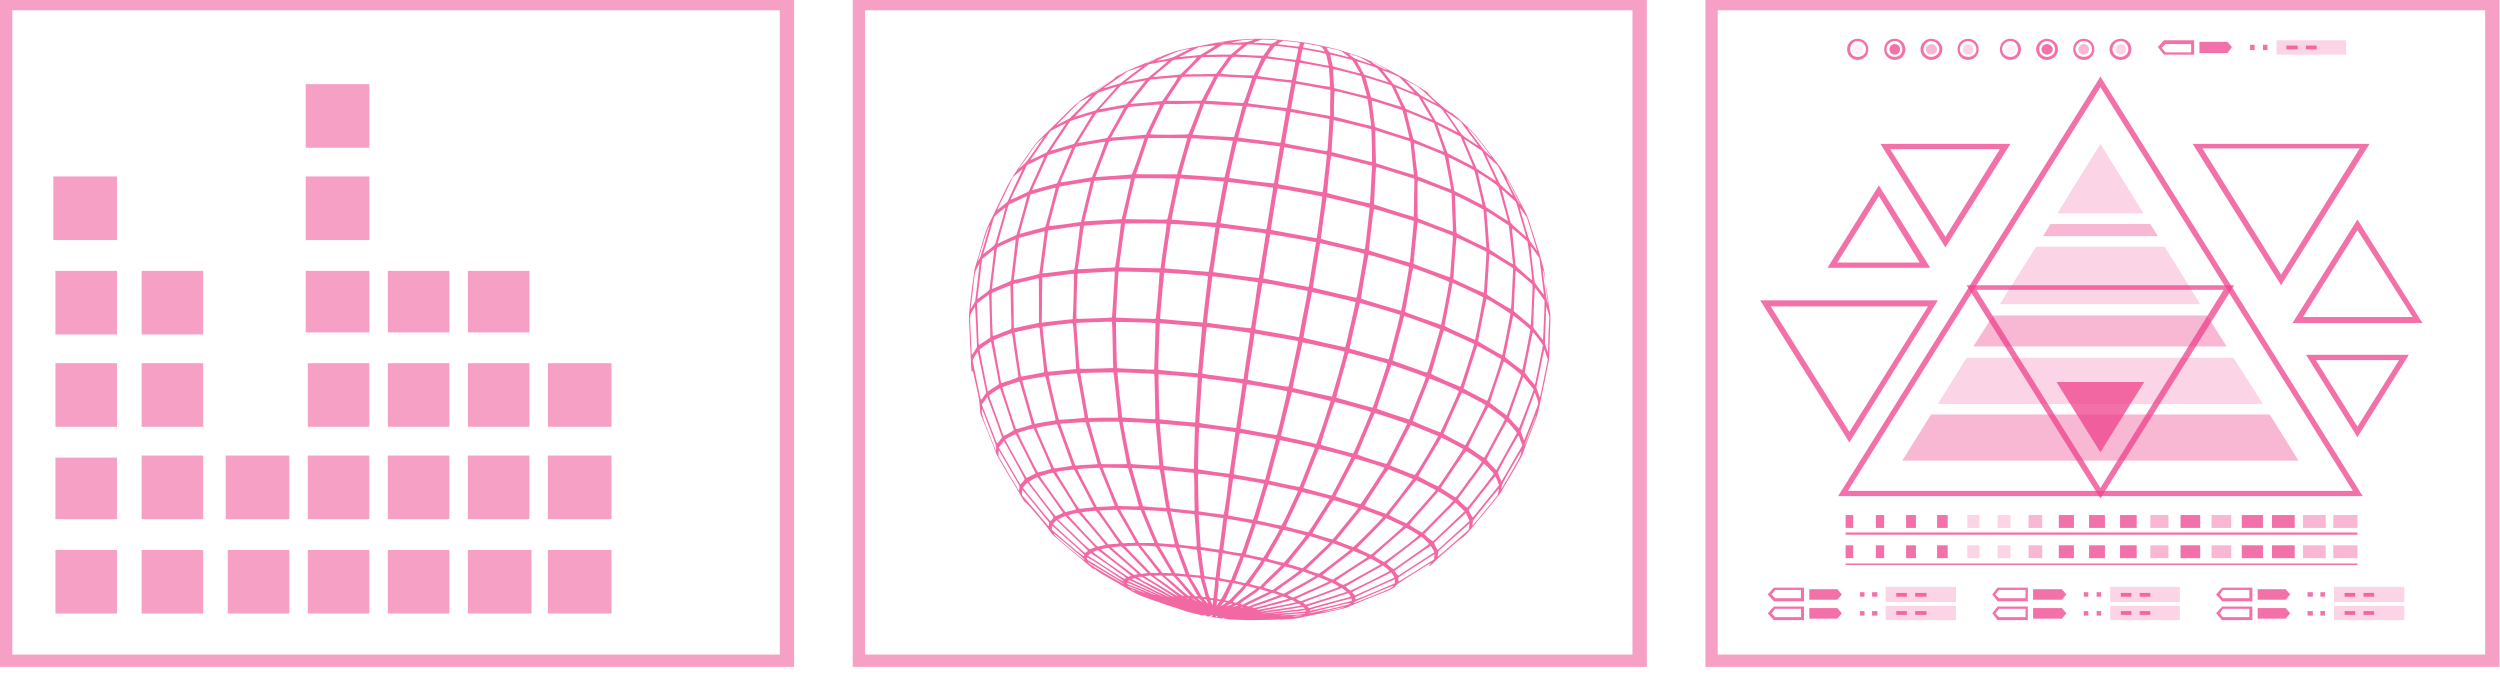 <svg width="129" height="35" viewBox="0 0 129 35" fill="none" xmlns="http://www.w3.org/2000/svg">
<path fill-rule="evenodd" clip-rule="evenodd" d="M40.976 0V34.412H0V0H40.976ZM40.235 0.529H0.635V33.776H40.235V0.529Z" fill="#EF428C" fill-opacity="0.5"/>
<path d="M2.754 9.105H6.036V12.388H2.754V9.105Z" fill="#EF428C" fill-opacity="0.5"/>
<path d="M2.859 13.977H6.036V17.259H2.859V13.977Z" fill="#EF428C" fill-opacity="0.5"/>
<path d="M2.859 18.74H6.036V22.023H2.859V18.74Z" fill="#EF428C" fill-opacity="0.5"/>
<path d="M2.859 23.611H6.036V26.788H2.859V23.611Z" fill="#EF428C" fill-opacity="0.5"/>
<path d="M2.859 28.377H6.036V31.659H2.859V28.377Z" fill="#EF428C" fill-opacity="0.5"/>
<path d="M15.777 4.342H19.06V7.624H15.777V4.342Z" fill="#EF428C" fill-opacity="0.5"/>
<path d="M15.777 9.105H19.06V12.388H15.777V9.105Z" fill="#EF428C" fill-opacity="0.5"/>
<path d="M7.307 13.977H10.483V17.259H7.307V13.977Z" fill="#EF428C" fill-opacity="0.5"/>
<path d="M15.777 13.977H19.06V17.153H15.777V13.977Z" fill="#EF428C" fill-opacity="0.5"/>
<path d="M20.012 13.977H23.188V17.153H20.012V13.977Z" fill="#EF428C" fill-opacity="0.5"/>
<path d="M24.143 13.977H27.319V17.153H24.143V13.977Z" fill="#EF428C" fill-opacity="0.5"/>
<path d="M7.307 18.74H10.483V22.023H7.307V18.74Z" fill="#EF428C" fill-opacity="0.5"/>
<path d="M15.883 18.74H19.059V22.023H15.883V18.74Z" fill="#EF428C" fill-opacity="0.5"/>
<path d="M20.012 18.74H23.188V22.023H20.012V18.74Z" fill="#EF428C" fill-opacity="0.5"/>
<path d="M24.143 18.74H27.319V22.023H24.143V18.74Z" fill="#EF428C" fill-opacity="0.5"/>
<path d="M28.271 18.74H31.554V22.023H28.271V18.74Z" fill="#EF428C" fill-opacity="0.5"/>
<path d="M7.307 23.506H10.483V26.788H7.307V23.506Z" fill="#EF428C" fill-opacity="0.5"/>
<path d="M11.648 23.506H14.931V26.788H11.648V23.506Z" fill="#EF428C" fill-opacity="0.5"/>
<path d="M15.883 23.506H19.059V26.788H15.883V23.506Z" fill="#EF428C" fill-opacity="0.5"/>
<path d="M20.012 23.506H23.188V26.788H20.012V23.506Z" fill="#EF428C" fill-opacity="0.5"/>
<path d="M24.143 23.506H27.319V26.788H24.143V23.506Z" fill="#EF428C" fill-opacity="0.5"/>
<path d="M28.271 23.506H31.554V26.788H28.271V23.506Z" fill="#EF428C" fill-opacity="0.5"/>
<path d="M7.307 28.377H10.483V31.659H7.307V28.377Z" fill="#EF428C" fill-opacity="0.5"/>
<path d="M11.754 28.377H14.93V31.659H11.754V28.377Z" fill="#EF428C" fill-opacity="0.5"/>
<path d="M15.883 28.377H19.059V31.659H15.883V28.377Z" fill="#EF428C" fill-opacity="0.5"/>
<path d="M20.012 28.377H23.188V31.659H20.012V28.377Z" fill="#EF428C" fill-opacity="0.5"/>
<path d="M24.143 28.377H27.425V31.659H24.143V28.377Z" fill="#EF428C" fill-opacity="0.5"/>
<path d="M28.271 28.377H31.554V31.659H28.271V28.377Z" fill="#EF428C" fill-opacity="0.5"/>
<path fill-rule="evenodd" clip-rule="evenodd" d="M128.976 0V34.412H88V0H128.976ZM128.235 0.529H88.635V33.776H128.235V0.529Z" fill="#EF428C" fill-opacity="0.5"/>
<path fill-rule="evenodd" clip-rule="evenodd" d="M64.221 31.993C64.207 31.993 63.851 31.98 63.441 31.966C63.309 31.953 63.124 31.914 63.097 31.874C63.071 31.848 63.071 31.848 63.084 31.887C63.097 31.927 63.097 31.927 63.005 31.914C62.939 31.9 62.833 31.887 62.741 31.874C62.595 31.861 62.437 31.808 62.516 31.808C62.543 31.808 62.556 31.782 62.556 31.768C62.556 31.716 62.529 31.729 62.45 31.782C62.41 31.808 62.358 31.821 62.318 31.808C62.212 31.795 62.186 31.755 62.225 31.729C62.252 31.72 62.256 31.716 62.239 31.716C62.225 31.716 62.199 31.716 62.199 31.742C62.172 31.768 61.922 31.742 61.869 31.716C61.855 31.702 61.776 31.689 61.697 31.676C61.446 31.623 61.221 31.557 60.243 31.227C58.803 30.739 58.737 30.712 58.169 30.382C57.984 30.263 57.534 29.999 57.178 29.801C56.821 29.603 56.543 29.419 56.543 29.405C56.557 29.379 56.49 29.353 56.451 29.366C56.425 29.366 56.319 29.287 56.134 29.128C55.988 28.996 55.605 28.679 55.288 28.415C54.363 27.65 54.271 27.57 54.178 27.412C54.072 27.214 52.976 25.92 52.923 25.933C52.883 25.933 52.817 25.841 52.5 25.273C52.355 25.036 52.064 24.547 51.839 24.178C51.615 23.795 51.416 23.465 51.416 23.425C51.39 23.333 50.69 21.564 50.624 21.445C50.584 21.366 50.571 21.287 50.557 21.023C50.544 20.772 50.518 20.587 50.452 20.257C50.399 20.019 50.32 19.663 50.267 19.452C50.227 19.254 50.188 19.108 50.188 19.135C50.174 19.161 50.161 19.188 50.148 19.188C50.135 19.201 50.121 19.069 50.108 18.858C50.029 17.155 49.989 16.297 50.002 16.178C50.055 15.584 50.28 13.881 50.306 13.815C50.346 13.722 50.571 12.97 50.782 12.204C50.888 11.848 50.928 11.755 51.245 11.108C51.43 10.726 51.667 10.25 51.76 10.039C52.117 9.3 52.209 9.141 52.857 8.231C53.451 7.386 53.478 7.346 53.795 7.042C53.98 6.871 54.403 6.448 54.746 6.118C55.486 5.379 55.645 5.247 55.949 5.049C56.081 4.957 56.464 4.706 56.794 4.481C57.125 4.244 57.535 3.993 57.693 3.901C57.852 3.821 58.037 3.729 58.09 3.689C58.142 3.663 58.34 3.57 58.512 3.504C58.684 3.438 59.067 3.267 59.371 3.135C59.662 3.003 60.098 2.831 60.336 2.752C60.732 2.607 60.864 2.58 61.922 2.369C63.217 2.105 63.613 2.052 64.432 2.013C65.238 1.973 66.044 2.026 67.167 2.171C67.432 2.198 68.409 2.396 68.819 2.501C69.335 2.633 70.286 2.95 70.484 3.042C70.55 3.082 70.735 3.161 70.894 3.214C71.145 3.32 72.876 4.257 73.246 4.495C73.651 4.741 74.087 5.075 74.554 5.498C74.832 5.749 75.122 6.013 75.215 6.079C75.294 6.145 75.532 6.369 75.73 6.554C76.06 6.871 76.153 6.976 76.589 7.544C76.853 7.887 77.131 8.244 77.197 8.336C77.514 8.732 77.818 9.221 78.161 9.894C78.36 10.277 78.584 10.712 78.677 10.871C78.822 11.148 78.849 11.24 79.153 12.191C79.655 13.788 79.694 13.934 79.734 14.435C79.734 14.514 79.721 14.461 79.707 14.316C79.668 14.079 79.615 13.894 79.602 13.973C79.602 14.052 79.8 15.452 79.826 15.544L79.866 15.65L79.853 15.518C79.84 15.452 79.813 15.214 79.787 14.99C79.76 14.765 79.734 14.58 79.747 14.58C79.747 14.58 79.787 14.844 79.84 15.174C79.879 15.504 79.932 15.874 79.959 15.993C80.011 16.217 80.011 16.244 79.972 17.379L79.932 18.541L79.681 19.795C79.338 21.432 79.364 21.366 79.126 21.947C78.822 22.726 78.65 23.188 78.597 23.359C78.571 23.465 78.426 23.729 78.201 24.112C78.003 24.442 77.765 24.864 77.659 25.036C77.554 25.221 77.448 25.405 77.421 25.445C77.369 25.537 76.06 27.122 75.73 27.491C75.598 27.623 75.479 27.742 75.466 27.742C75.453 27.742 75.32 27.834 75.201 27.94C74.329 28.692 74.144 28.851 73.986 29.023C73.788 29.221 73.682 29.287 73.788 29.128C73.827 29.088 73.854 29.049 73.841 29.049C73.801 29.049 72.149 30.092 72.096 30.145C72.057 30.197 72.004 30.25 71.977 30.277C71.911 30.343 71.634 30.488 71.409 30.567C71.118 30.673 69.718 31.24 69.599 31.306C69.44 31.386 69.242 31.425 68.317 31.623C67.868 31.702 67.366 31.808 67.207 31.848C67.049 31.887 66.811 31.927 66.692 31.94C66.52 31.966 64.287 32.019 64.221 31.993ZM62.82 31.821C62.794 31.795 62.78 31.782 62.767 31.782C62.754 31.782 62.741 31.795 62.741 31.821C62.741 31.834 62.767 31.848 62.794 31.848C62.833 31.848 62.833 31.848 62.82 31.821ZM67.167 31.782C67.181 31.768 67.115 31.768 66.956 31.768C66.824 31.782 66.705 31.795 66.692 31.795C66.678 31.821 67.128 31.795 67.167 31.782ZM66.89 31.716C67.128 31.702 67.326 31.676 67.339 31.663C67.357 31.645 67.344 31.636 67.3 31.636C67.194 31.636 66.097 31.742 66.084 31.742C66.084 31.755 66.163 31.755 66.282 31.742C66.388 31.742 66.665 31.716 66.89 31.716ZM66.56 31.623C66.996 31.597 67.379 31.557 67.379 31.544C67.397 31.526 67.397 31.513 67.379 31.504C67.366 31.478 67.313 31.478 67.207 31.504C67.128 31.518 66.758 31.557 66.401 31.597C66.044 31.636 65.727 31.663 65.714 31.676C65.635 31.689 65.793 31.689 66.56 31.623ZM66.242 31.531C66.784 31.478 67.247 31.425 67.273 31.412L67.339 31.399L67.286 31.359C67.247 31.306 67.234 31.306 67.115 31.333C67.049 31.346 66.573 31.425 66.071 31.504C65.555 31.57 65.146 31.65 65.132 31.65C65.119 31.663 65.146 31.663 65.185 31.65C65.225 31.65 65.701 31.597 66.242 31.531ZM68.621 31.425C69.559 31.214 69.731 31.161 69.678 31.108C69.665 31.095 67.603 31.597 67.577 31.623C67.537 31.663 67.603 31.636 68.621 31.425ZM68.277 31.584C68.277 31.57 68.251 31.57 68.238 31.584C68.22 31.584 68.225 31.588 68.251 31.597C68.277 31.597 68.291 31.584 68.277 31.584ZM65.833 31.452C66.176 31.399 66.612 31.333 66.797 31.306C67.154 31.253 67.181 31.24 67.062 31.174C67.009 31.148 66.983 31.148 66.877 31.161C66.811 31.188 66.375 31.267 65.925 31.359C65.463 31.452 65.08 31.531 65.053 31.544C64.987 31.57 65.013 31.57 65.833 31.452ZM68.859 31.465C69.295 31.372 69.387 31.346 69.361 31.333C69.348 31.32 68.436 31.518 68.33 31.557C68.304 31.557 68.304 31.57 68.33 31.57C68.357 31.57 68.581 31.518 68.859 31.465ZM68.595 31.293C69.889 30.976 69.757 31.016 69.757 30.95C69.757 30.91 69.744 30.884 69.731 30.884C69.718 30.871 69.229 31.003 68.647 31.161C67.828 31.386 67.59 31.452 67.59 31.478C67.59 31.504 67.59 31.518 67.59 31.518C67.603 31.518 68.053 31.412 68.595 31.293ZM65.846 31.293C66.375 31.188 66.824 31.095 66.85 31.082C66.877 31.069 66.864 31.055 66.771 31.016L66.652 30.95L66.441 31.016C66.256 31.069 65.78 31.201 65.132 31.359C64.974 31.399 64.855 31.438 64.855 31.452C64.855 31.465 64.855 31.478 64.868 31.478C64.881 31.478 65.317 31.386 65.846 31.293ZM65.621 31.135C66.097 31.016 66.48 30.897 66.48 30.897C66.48 30.871 66.229 30.778 66.19 30.778C66.163 30.778 66.097 30.805 66.044 30.831C65.978 30.858 65.648 30.976 65.304 31.095C64.961 31.214 64.657 31.32 64.644 31.32C64.591 31.346 64.644 31.386 64.71 31.372C64.736 31.372 65.159 31.267 65.621 31.135ZM68.608 31.082C69.163 30.937 69.625 30.818 69.652 30.805C69.704 30.791 69.704 30.752 69.625 30.673L69.572 30.607L69.361 30.673C69.242 30.712 68.766 30.871 68.304 31.016C67.855 31.148 67.471 31.28 67.471 31.28C67.445 31.306 67.551 31.386 67.577 31.372C67.603 31.359 68.066 31.24 68.608 31.082ZM64.115 31.32C64.075 31.306 64.036 31.32 64.022 31.333C64.009 31.346 64.049 31.346 64.089 31.333C64.181 31.333 64.181 31.32 64.115 31.32ZM63.785 31.28C63.864 31.267 63.917 31.214 63.864 31.214C63.811 31.214 63.666 31.267 63.639 31.293C63.63 31.311 63.639 31.315 63.666 31.306C63.679 31.293 63.732 31.28 63.785 31.28ZM63.573 31.174C63.626 31.122 63.468 31.148 63.375 31.214C63.322 31.24 63.282 31.28 63.282 31.28C63.282 31.293 63.547 31.201 63.573 31.174ZM64.511 31.267C64.538 31.24 64.881 31.122 65.278 30.989C65.674 30.844 66.005 30.726 66.005 30.712C65.991 30.686 65.701 30.593 65.648 30.593C65.635 30.593 65.555 30.62 65.489 30.673C65.41 30.712 65.119 30.858 64.829 30.989C64.551 31.122 64.313 31.24 64.313 31.24C64.313 31.267 64.366 31.28 64.419 31.293C64.445 31.293 64.472 31.28 64.511 31.267ZM63.164 31.174C63.282 31.095 63.296 31.095 63.23 31.082C63.203 31.069 63.164 31.069 63.15 31.069C63.124 31.082 62.992 31.267 63.005 31.267C63.018 31.267 63.084 31.227 63.164 31.174ZM62.926 31.042C62.926 31.016 62.899 31.003 62.86 31.003C62.807 31.003 62.794 31.016 62.794 31.055C62.794 31.082 62.78 31.135 62.78 31.174L62.767 31.253L62.846 31.161C62.899 31.108 62.926 31.055 62.926 31.042ZM62.595 30.976C62.582 30.976 62.556 30.963 62.516 30.963C62.45 30.937 62.45 30.976 62.516 31.108L62.569 31.214L62.582 31.108C62.595 31.042 62.595 30.989 62.595 30.976ZM64.194 31.161C64.207 31.148 64.498 31.003 64.842 30.844C65.172 30.686 65.45 30.554 65.45 30.554C65.476 30.527 65.436 30.514 65.225 30.462L65 30.395L64.921 30.475C64.881 30.527 64.644 30.686 64.406 30.844C64.168 31.003 63.983 31.135 63.996 31.148C64.022 31.161 64.075 31.188 64.128 31.188C64.141 31.201 64.168 31.188 64.194 31.161ZM68.449 30.871C69.017 30.699 69.48 30.541 69.48 30.541C69.48 30.527 69.427 30.475 69.348 30.422C69.229 30.329 69.216 30.329 69.163 30.369C69.123 30.382 68.687 30.541 68.198 30.726C67.696 30.91 67.273 31.069 67.26 31.082C67.234 31.095 67.247 31.108 67.3 31.148C67.326 31.174 67.366 31.201 67.379 31.201C67.392 31.201 67.881 31.055 68.449 30.871ZM62.305 31.055C62.252 30.937 62.225 30.91 62.159 30.91C62.106 30.91 62.106 30.924 62.212 31.029C62.278 31.095 62.331 31.148 62.344 31.148C62.344 31.148 62.331 31.108 62.305 31.055ZM70.814 30.752C71.515 30.475 71.779 30.356 71.832 30.303C71.872 30.263 71.898 30.237 71.885 30.224C71.876 30.215 71.299 30.453 70.154 30.937C70.008 30.989 69.889 31.055 69.876 31.082C69.863 31.108 69.863 31.122 69.863 31.122C69.863 31.122 70.299 30.963 70.814 30.752ZM63.837 31.069C63.851 31.055 64.075 30.884 64.353 30.712C64.63 30.527 64.842 30.369 64.842 30.369C64.829 30.356 64.379 30.237 64.34 30.237C64.326 30.237 64.3 30.277 64.274 30.316C64.247 30.356 64.089 30.541 63.917 30.712C63.719 30.91 63.613 31.042 63.626 31.055C63.679 31.108 63.811 31.108 63.837 31.069ZM61.961 30.963C61.869 30.871 61.789 30.844 61.816 30.897C61.829 30.924 62.001 31.055 62.027 31.055C62.04 31.055 62.014 31.016 61.961 30.963ZM68.119 30.66C68.647 30.462 69.083 30.29 69.083 30.29C69.097 30.277 69.017 30.224 68.912 30.158L68.713 30.052L68.568 30.131C68.476 30.171 68.066 30.356 67.656 30.541C67.234 30.726 66.89 30.884 66.89 30.897C66.877 30.924 67.101 31.029 67.141 31.016C67.154 31.016 67.603 30.844 68.119 30.66ZM61.736 31.003C61.736 30.976 61.551 30.871 61.525 30.871C61.512 30.884 61.551 30.91 61.618 30.95C61.736 31.016 61.736 31.016 61.736 31.003ZM63.494 30.924C63.534 30.871 63.705 30.699 63.877 30.527C64.049 30.356 64.181 30.211 64.168 30.211C64.155 30.184 63.613 30.079 63.6 30.092C63.586 30.105 63.586 30.131 63.586 30.158C63.586 30.184 63.507 30.382 63.401 30.593C63.296 30.791 63.217 30.963 63.217 30.976C63.217 30.976 63.296 31.003 63.388 31.003C63.401 31.003 63.454 30.963 63.494 30.924ZM63.23 30.501C63.349 30.263 63.441 30.065 63.441 30.065C63.428 30.052 62.939 29.96 62.886 29.96C62.873 29.96 62.86 29.986 62.873 30.052C62.886 30.105 62.873 30.29 62.846 30.462C62.794 30.897 62.794 30.91 62.886 30.924C62.926 30.924 62.979 30.937 62.992 30.924C63.005 30.924 63.111 30.739 63.23 30.501ZM70.999 30.514L71.964 30.105L71.977 29.999C71.977 29.933 71.977 29.894 71.977 29.894C71.964 29.894 71.502 30.092 70.947 30.343C70.246 30.66 69.929 30.805 69.929 30.831C69.916 30.897 69.942 30.95 69.982 30.924C70.008 30.924 70.471 30.739 70.999 30.514ZM61.34 30.91C61.34 30.897 61.3 30.884 61.274 30.871C61.221 30.844 61.221 30.844 61.261 30.884C61.3 30.91 61.367 30.937 61.34 30.91ZM62.622 30.752C62.635 30.699 62.648 30.488 62.675 30.29C62.688 30.105 62.714 29.947 62.701 29.933C62.688 29.92 62.146 29.841 62.133 29.854C62.133 29.854 62.146 29.894 62.159 29.933C62.173 29.96 62.239 30.184 62.291 30.409C62.41 30.871 62.41 30.858 62.569 30.871C62.622 30.871 62.622 30.858 62.622 30.752ZM67.987 30.277C68.304 30.131 68.568 30.013 68.568 29.999C68.568 29.999 68.449 29.933 68.291 29.881C68.053 29.775 68.026 29.762 67.987 29.801C67.96 29.828 67.603 30.026 67.194 30.263C66.771 30.488 66.441 30.686 66.441 30.699C66.441 30.712 66.507 30.739 66.586 30.778L66.731 30.831L67.075 30.686C67.26 30.593 67.67 30.409 67.987 30.277ZM60.362 30.818C60.349 30.805 59.939 30.58 59.437 30.316C58.539 29.815 58.539 29.815 58.459 29.854L58.38 29.881L58.724 30.039C58.909 30.131 59.345 30.343 59.675 30.514C60.204 30.765 60.415 30.858 60.362 30.818ZM62.212 30.805C62.212 30.765 61.961 29.854 61.948 29.841C61.935 29.815 61.433 29.762 61.419 29.775C61.406 29.788 61.433 29.815 61.459 29.854C61.486 29.881 61.618 30.105 61.763 30.343C61.974 30.739 62.014 30.791 62.08 30.805C62.172 30.818 62.212 30.818 62.212 30.805ZM59.186 30.369C58.552 30.052 58.301 29.933 58.261 29.947C58.235 29.947 58.208 29.973 58.208 29.973C58.208 29.986 58.301 30.039 58.42 30.079C58.539 30.131 58.948 30.316 59.332 30.488C59.715 30.66 60.032 30.791 60.045 30.791C60.058 30.791 59.675 30.607 59.186 30.369ZM60.547 30.765C60.534 30.765 60.217 30.567 59.847 30.329C59.464 30.092 59.094 29.867 59.028 29.828C58.909 29.749 58.843 29.735 58.697 29.788C58.684 29.788 58.803 29.867 58.962 29.96C59.133 30.039 59.543 30.263 59.873 30.435C60.191 30.62 60.481 30.778 60.494 30.778C60.534 30.791 60.56 30.778 60.547 30.765ZM61.803 30.752C61.789 30.739 61.472 30.158 61.34 29.933C61.287 29.841 61.234 29.762 61.234 29.762C61.221 29.762 61.102 29.749 60.97 29.735L60.719 29.722L60.838 29.841C60.904 29.907 61.115 30.145 61.3 30.369C61.631 30.752 61.657 30.778 61.736 30.778C61.776 30.778 61.803 30.765 61.803 30.752ZM60.415 30.462C60.19 30.303 59.873 30.065 59.688 29.933L59.371 29.696L59.213 29.709C59.133 29.722 59.054 29.735 59.054 29.735C59.054 29.735 59.107 29.775 59.186 29.815C59.252 29.854 59.622 30.079 60.005 30.316C60.825 30.831 60.996 30.897 60.415 30.462ZM61.076 30.726C61.076 30.726 60.812 30.488 60.508 30.211L59.939 29.696H59.741C59.636 29.696 59.543 29.709 59.543 29.709C59.543 29.709 59.596 29.749 59.649 29.788C59.715 29.828 60.045 30.052 60.376 30.303C60.917 30.699 61.115 30.818 61.076 30.726ZM61.406 30.712C61.261 30.527 60.56 29.722 60.534 29.709C60.521 29.709 60.415 29.696 60.296 29.709H60.085L60.204 29.801C60.27 29.841 60.547 30.079 60.812 30.316C61.221 30.686 61.314 30.752 61.367 30.752C61.433 30.752 61.432 30.752 61.406 30.712ZM70.947 30.263C71.488 30.013 71.951 29.815 71.951 29.801C71.964 29.788 71.792 29.537 71.779 29.537C71.766 29.551 71.317 29.775 70.775 30.039C70.233 30.303 69.784 30.541 69.784 30.554C69.784 30.58 69.903 30.726 69.916 30.726C69.929 30.712 70.392 30.514 70.947 30.263ZM59.609 30.699C59.609 30.686 59.279 30.541 58.882 30.369C58.407 30.158 58.169 30.052 58.156 30.079C58.116 30.105 58.142 30.131 58.367 30.211C58.486 30.25 58.79 30.382 59.067 30.488C59.53 30.686 59.636 30.726 59.609 30.699ZM66.414 30.541C66.493 30.501 66.864 30.29 67.22 30.105C67.577 29.907 67.868 29.735 67.868 29.722C67.868 29.709 67.722 29.656 67.551 29.603L67.234 29.485L67.167 29.551C67.128 29.577 66.824 29.801 66.48 30.039C66.137 30.277 65.859 30.488 65.859 30.501C65.859 30.514 66.163 30.633 66.229 30.633C66.242 30.633 66.322 30.593 66.414 30.541ZM59.067 30.58C59.041 30.554 58.195 30.211 58.182 30.224C58.169 30.25 58.222 30.277 58.367 30.329C58.459 30.356 58.644 30.422 58.777 30.488C59.028 30.58 59.094 30.607 59.067 30.58ZM58.578 30.488C58.578 30.475 58.367 30.395 58.354 30.409C58.354 30.422 58.393 30.435 58.446 30.462C58.552 30.488 58.578 30.501 58.578 30.488ZM70.696 29.986C71.237 29.709 71.687 29.485 71.687 29.471C71.687 29.432 71.383 29.181 71.343 29.181C71.33 29.194 71.29 29.207 71.277 29.221C71.251 29.234 70.828 29.471 70.326 29.749C69.837 30.026 69.44 30.263 69.44 30.263C69.44 30.29 69.665 30.475 69.691 30.475C69.691 30.475 70.154 30.25 70.696 29.986ZM65.74 30.395C65.78 30.356 66.097 30.145 66.427 29.907C66.758 29.669 67.035 29.471 67.035 29.458C67.049 29.445 66.877 29.379 66.678 29.326L66.295 29.221L66.256 29.273C66.229 29.3 65.991 29.537 65.714 29.801C65.423 30.065 65.198 30.29 65.198 30.303C65.198 30.316 65.569 30.435 65.635 30.448C65.661 30.448 65.701 30.422 65.74 30.395ZM65.04 30.25C65.04 30.237 65.278 29.999 65.569 29.709C65.872 29.432 66.11 29.194 66.11 29.181C66.11 29.181 65.925 29.115 65.688 29.062L65.265 28.956L65.238 29.009C65.238 29.049 65.053 29.313 64.842 29.603C64.644 29.894 64.472 30.131 64.485 30.131C64.498 30.145 64.934 30.263 64.987 30.263C65.013 30.263 65.04 30.25 65.04 30.25ZM70.286 29.656C70.814 29.366 71.237 29.128 71.237 29.115C71.237 29.115 71.118 29.036 70.973 28.956C70.748 28.825 70.709 28.811 70.669 28.838C70.524 28.904 68.925 29.947 68.938 29.973C68.938 29.999 69.269 30.184 69.321 30.184C69.335 30.184 69.771 29.947 70.286 29.656ZM57.971 30.105C57.931 30.079 56.16 29.009 56.147 29.009C56.121 29.049 56.306 29.168 57.059 29.617C57.785 30.039 58.037 30.171 57.971 30.105ZM64.683 29.524C64.908 29.207 65.093 28.943 65.08 28.943C65.08 28.917 64.3 28.745 64.207 28.745C64.181 28.745 64.168 28.759 64.168 28.785C64.168 28.811 64.075 29.075 63.943 29.379C63.824 29.683 63.732 29.933 63.732 29.947C63.732 29.973 63.745 29.986 63.785 29.986C63.93 30.026 64.234 30.092 64.247 30.092C64.26 30.092 64.459 29.841 64.683 29.524ZM57.971 29.973C57.971 29.947 57.548 29.669 57.045 29.339C56.358 28.89 56.107 28.745 56.094 28.772C56.054 28.838 56.081 28.877 56.2 28.943C56.266 28.983 56.689 29.234 57.125 29.511C57.574 29.788 57.944 29.999 57.957 29.999C57.971 29.999 57.971 29.986 57.971 29.973ZM73.127 29.419L73.999 28.864L74.012 28.732C74.025 28.666 74.025 28.6 74.012 28.6C73.986 28.6 72.202 29.749 72.175 29.788C72.149 29.828 72.136 29.96 72.162 29.986C72.175 30.013 72.083 30.065 73.127 29.419ZM63.534 29.907C63.534 29.881 63.639 29.617 63.772 29.3C63.904 28.97 64.009 28.706 63.996 28.706C63.996 28.692 63.798 28.666 63.573 28.627C63.335 28.587 63.137 28.547 63.111 28.547C63.084 28.534 63.071 28.547 63.071 28.6C63.071 28.627 63.045 28.917 62.992 29.234C62.952 29.564 62.926 29.828 62.939 29.828C62.952 29.841 63.388 29.933 63.481 29.933C63.52 29.933 63.534 29.92 63.534 29.907ZM69.678 29.326C70.154 29.023 70.55 28.759 70.55 28.745C70.55 28.732 70.484 28.692 70.392 28.653C70.286 28.613 70.127 28.547 70.035 28.508L69.837 28.428L69.044 29.036C68.608 29.366 68.251 29.656 68.251 29.669C68.238 29.696 68.727 29.907 68.766 29.907C68.779 29.907 69.189 29.643 69.678 29.326ZM58.09 29.841C58.103 29.815 58.076 29.788 57.957 29.696C57.865 29.643 57.468 29.366 57.072 29.075C56.675 28.798 56.332 28.574 56.306 28.561C56.253 28.547 56.121 28.666 56.16 28.692C56.173 28.692 56.596 28.956 57.085 29.287C57.587 29.603 57.997 29.867 58.023 29.867C58.037 29.867 58.076 29.854 58.09 29.841ZM62.807 29.154C62.86 28.811 62.886 28.521 62.873 28.521C62.873 28.508 62.661 28.481 62.41 28.442L61.948 28.376L61.961 28.428C61.974 28.468 62.014 28.759 62.054 29.102C62.093 29.432 62.146 29.709 62.146 29.722C62.159 29.735 62.714 29.815 62.727 29.801C62.727 29.788 62.767 29.498 62.807 29.154ZM58.354 29.709C58.354 29.683 56.794 28.481 56.689 28.415C56.649 28.389 56.623 28.389 56.53 28.428C56.464 28.455 56.411 28.481 56.411 28.494C56.411 28.508 56.742 28.745 57.125 29.023C58.288 29.828 58.195 29.775 58.275 29.749C58.314 29.735 58.354 29.709 58.354 29.709ZM61.935 29.63C61.922 29.577 61.882 29.287 61.842 28.97C61.803 28.653 61.763 28.376 61.75 28.376C61.723 28.349 60.878 28.244 60.851 28.257C60.851 28.27 60.878 28.323 60.904 28.389C60.93 28.442 61.049 28.759 61.168 29.075L61.38 29.643L61.604 29.669C61.961 29.709 61.948 29.709 61.935 29.63ZM73.1 29.088C73.603 28.772 74.012 28.494 74.012 28.494C74.025 28.481 73.827 28.164 73.814 28.164C73.801 28.164 71.977 29.419 71.977 29.445C71.951 29.471 72.123 29.709 72.162 29.696C72.175 29.683 72.598 29.419 73.1 29.088ZM58.658 29.643C58.697 29.63 58.724 29.617 58.724 29.617C58.724 29.603 58.38 29.3 57.957 28.93L57.191 28.27L57.019 28.297C56.913 28.31 56.821 28.336 56.808 28.336C56.794 28.349 57.125 28.627 57.64 29.023C58.34 29.551 58.499 29.669 58.552 29.669C58.578 29.656 58.631 29.643 58.658 29.643ZM61.168 29.603C60.785 28.534 60.679 28.257 60.666 28.257C60.653 28.244 59.834 28.178 59.82 28.191C59.82 28.204 59.834 28.217 59.847 28.244C59.873 28.27 60.058 28.574 60.257 28.93L60.64 29.577L60.785 29.59C60.864 29.603 60.97 29.617 61.023 29.617C61.076 29.617 61.129 29.63 61.155 29.63C61.168 29.63 61.181 29.617 61.168 29.603ZM59.213 29.564C59.213 29.564 58.909 29.247 58.539 28.877C57.957 28.27 57.865 28.178 57.812 28.191C57.772 28.204 57.653 28.204 57.548 28.217C57.429 28.23 57.336 28.244 57.349 28.257C57.349 28.257 57.706 28.574 58.129 28.943L58.895 29.617L59.041 29.59C59.133 29.59 59.199 29.577 59.213 29.564ZM68.872 28.996C69.308 28.666 69.665 28.376 69.665 28.376C69.665 28.363 69.467 28.283 69.229 28.191L68.779 28.032L68.674 28.151C68.608 28.217 68.304 28.521 67.987 28.811C67.67 29.115 67.405 29.366 67.405 29.379C67.392 29.392 67.987 29.603 68.053 29.603C68.066 29.603 68.436 29.339 68.872 28.996ZM60.455 29.577C60.455 29.551 59.675 28.244 59.649 28.217C59.622 28.191 59.503 28.178 59.239 28.164L58.856 28.151L59.292 28.692C59.517 28.983 59.768 29.3 59.847 29.392L59.979 29.564H60.138C60.23 29.577 60.336 29.577 60.376 29.577C60.415 29.577 60.455 29.577 60.455 29.577ZM59.754 29.498C59.728 29.458 59.477 29.154 59.213 28.798L58.711 28.164H58.539C58.433 28.164 58.288 28.164 58.208 28.178L58.05 28.191L59.384 29.564H59.794L59.754 29.498ZM72.836 28.719C73.338 28.376 73.735 28.085 73.735 28.072C73.735 28.059 73.642 27.966 73.537 27.861L73.338 27.689L73.246 27.755C72.004 28.706 71.555 29.049 71.555 29.075C71.555 29.115 71.885 29.366 71.911 29.366C71.924 29.353 72.347 29.075 72.836 28.719ZM67.921 28.666C68.304 28.31 68.608 28.006 68.621 27.993C68.621 27.993 68.383 27.914 68.106 27.821L67.577 27.663L67.551 27.716C67.524 27.742 67.273 28.072 66.982 28.428C66.678 28.798 66.454 29.102 66.467 29.102C66.493 29.115 67.168 29.313 67.207 29.326C67.22 29.326 67.537 29.036 67.921 28.666ZM66.824 28.349C67.141 27.966 67.379 27.65 67.379 27.636C67.366 27.61 66.335 27.346 66.256 27.346C66.229 27.346 66.216 27.346 66.216 27.359C66.216 27.386 66.031 27.702 65.82 28.085C65.595 28.468 65.41 28.798 65.41 28.811C65.41 28.838 65.529 28.877 65.806 28.943C66.018 28.996 66.216 29.036 66.242 29.036C66.256 29.036 66.52 28.719 66.824 28.349ZM72.347 28.323C73.048 27.782 73.219 27.623 73.206 27.61C73.18 27.597 73.034 27.504 72.863 27.399C72.612 27.254 72.559 27.227 72.532 27.254C72.334 27.399 70.894 28.666 70.894 28.679C70.894 28.706 71.37 28.996 71.422 28.996C71.436 28.996 71.858 28.692 72.347 28.323ZM55.936 28.851C55.922 28.838 55.817 28.745 55.711 28.64C55.592 28.547 55.248 28.257 54.944 27.993C54.641 27.742 54.39 27.531 54.39 27.531C54.35 27.57 54.522 27.742 55.182 28.283C55.592 28.627 55.936 28.904 55.936 28.89C55.949 28.89 55.936 28.877 55.936 28.851ZM65.608 28.072C65.833 27.676 66.031 27.333 66.031 27.32C66.031 27.293 65.899 27.253 65.463 27.161C64.829 27.029 64.789 27.016 64.789 27.069C64.789 27.095 64.67 27.438 64.525 27.848C64.392 28.257 64.274 28.587 64.287 28.6C64.3 28.613 65.106 28.785 65.159 28.785C65.199 28.785 65.317 28.574 65.608 28.072ZM55.949 28.64C55.949 28.613 55.658 28.336 54.601 27.399L54.297 27.135L54.284 27.227C54.257 27.293 54.271 27.333 54.284 27.346C54.31 27.372 54.68 27.689 55.116 28.059C55.896 28.719 55.949 28.759 55.949 28.64ZM74.95 28.072C75.36 27.716 75.717 27.399 75.743 27.372C75.783 27.333 75.809 27.293 75.809 27.161L75.836 27.003L75.069 27.676C74.66 28.046 74.29 28.376 74.263 28.402C74.224 28.428 74.21 28.494 74.197 28.587C74.184 28.653 74.184 28.719 74.197 28.719C74.21 28.719 74.541 28.428 74.95 28.072ZM70.841 28.547C70.894 28.508 71.264 28.178 71.687 27.821C72.096 27.465 72.427 27.161 72.413 27.148C72.4 27.148 72.202 27.042 71.964 26.937L71.528 26.739L70.788 27.504C70.365 27.914 70.035 28.27 70.022 28.283C70.022 28.296 70.682 28.613 70.735 28.627C70.748 28.627 70.788 28.587 70.841 28.547ZM64.287 27.94C64.406 27.61 64.525 27.254 64.551 27.174C64.591 27.082 64.604 27.003 64.591 27.003C64.564 26.976 63.335 26.765 63.322 26.778C63.322 26.778 63.309 26.818 63.309 26.858C63.309 26.897 63.269 27.24 63.217 27.61C63.164 27.993 63.124 28.323 63.124 28.349C63.137 28.402 63.177 28.415 63.547 28.481C63.771 28.521 63.983 28.547 64.022 28.547C64.075 28.561 64.089 28.534 64.287 27.94ZM56.068 28.481C56.107 28.455 56.134 28.428 56.134 28.415C56.134 28.402 55.764 28.046 55.328 27.623L54.522 26.844L54.429 26.937C54.376 26.976 54.337 27.029 54.337 27.042C54.337 27.069 55.962 28.534 55.988 28.534C55.988 28.534 56.028 28.508 56.068 28.481ZM62.926 28.297C62.952 28.138 63.124 26.752 63.124 26.739C63.097 26.726 61.869 26.554 61.855 26.567C61.842 26.58 61.948 28.204 61.961 28.217C61.974 28.23 62.754 28.349 62.886 28.363C62.899 28.363 62.913 28.336 62.926 28.297ZM75.096 27.544C75.492 27.201 75.809 26.897 75.823 26.884C75.823 26.871 75.783 26.765 75.73 26.66L75.638 26.475L75.479 26.62C75.043 27.016 74.171 27.848 74.078 27.927C73.999 28.006 73.999 28.019 74.025 28.085C74.039 28.125 74.078 28.204 74.118 28.27L74.184 28.376L74.29 28.283C74.343 28.23 74.713 27.9 75.096 27.544ZM56.398 28.283L56.517 28.244L55.856 27.544C55.486 27.161 55.143 26.791 55.09 26.739C55.05 26.686 54.997 26.633 54.971 26.633C54.958 26.633 54.865 26.673 54.773 26.712L54.588 26.805L55.09 27.28C55.354 27.531 55.724 27.887 55.883 28.046C56.081 28.23 56.213 28.336 56.239 28.336C56.266 28.336 56.332 28.323 56.398 28.283ZM70.616 27.465C71.039 27.042 71.37 26.686 71.356 26.673C71.356 26.673 71.105 26.567 70.814 26.462C70.378 26.303 70.273 26.264 70.246 26.29C70.154 26.395 68.951 27.874 68.951 27.887C68.951 27.914 69.771 28.217 69.823 28.23C69.837 28.23 70.193 27.887 70.616 27.465ZM56.847 28.164C56.966 28.138 57.045 28.112 57.045 28.112C57.019 28.046 55.658 26.448 55.632 26.462C55.618 26.462 55.499 26.488 55.367 26.514C55.248 26.554 55.13 26.58 55.116 26.593C55.103 26.607 56.596 28.204 56.636 28.204C56.649 28.204 56.742 28.191 56.847 28.164ZM61.75 28.112C61.75 27.9 61.644 26.554 61.631 26.541C61.631 26.527 61.38 26.501 61.102 26.475C60.825 26.448 60.547 26.422 60.494 26.409L60.402 26.395L60.6 27.24C60.719 27.702 60.825 28.085 60.838 28.098C60.851 28.112 61.499 28.191 61.684 28.204C61.736 28.204 61.75 28.191 61.75 28.112ZM57.561 28.059C57.653 28.059 57.733 28.046 57.733 28.032C57.746 28.032 57.482 27.65 57.164 27.188C56.583 26.369 56.57 26.356 56.491 26.356C56.398 26.356 55.83 26.422 55.803 26.435C55.803 26.448 56.107 26.818 56.491 27.267L57.178 28.085H57.283C57.336 28.085 57.455 28.072 57.561 28.059ZM60.613 28.032C60.613 28.006 60.521 27.623 60.415 27.201C60.309 26.765 60.217 26.409 60.204 26.395C60.191 26.395 59.979 26.369 59.728 26.356C59.041 26.316 59.041 26.316 59.054 26.343C59.054 26.382 59.741 28.006 59.754 28.019C59.768 28.032 60.243 28.072 60.494 28.085C60.627 28.085 60.627 28.085 60.613 28.032ZM58.354 28.019C58.486 28.019 58.592 28.006 58.592 27.993C58.592 27.966 57.667 26.356 57.627 26.316C57.601 26.303 57.495 26.303 57.164 26.316C56.927 26.329 56.728 26.343 56.728 26.343C56.715 26.356 57.878 27.993 57.918 28.019C57.931 28.032 57.984 28.032 58.023 28.032C58.076 28.019 58.222 28.019 58.354 28.019ZM59.49 27.821C59.437 27.716 59.279 27.333 59.133 26.976L58.856 26.316L58.34 26.303C58.05 26.29 57.812 26.29 57.799 26.29C57.799 26.303 57.891 26.488 58.023 26.699C58.142 26.91 58.367 27.306 58.512 27.557L58.777 28.019H59.569L59.49 27.821ZM74.647 27.267C75.016 26.91 75.373 26.567 75.453 26.501L75.572 26.382L75.347 26.171C75.228 26.039 75.109 25.947 75.096 25.933C75.083 25.933 74.078 26.937 73.642 27.399L73.484 27.557L73.695 27.755C73.827 27.861 73.933 27.927 73.946 27.927C73.959 27.914 74.276 27.623 74.647 27.267ZM69.44 27.016C69.81 26.567 70.101 26.211 70.088 26.198C70.088 26.198 69.797 26.105 69.454 25.999C68.991 25.854 68.819 25.801 68.793 25.828C68.727 25.894 67.709 27.504 67.722 27.518C67.749 27.544 68.753 27.848 68.766 27.834C68.779 27.821 69.084 27.465 69.44 27.016ZM68.066 26.607C68.37 26.145 68.621 25.749 68.608 25.749C68.594 25.722 67.181 25.379 67.167 25.392C67.154 25.419 66.361 27.108 66.348 27.148C66.348 27.174 66.493 27.214 66.903 27.32C67.207 27.399 67.484 27.465 67.498 27.465C67.511 27.465 67.775 27.082 68.066 26.607ZM74.105 26.752C74.501 26.356 74.858 25.999 74.898 25.933L74.99 25.841L74.607 25.59C74.395 25.458 74.224 25.353 74.21 25.366C74.197 25.379 73.867 25.762 73.457 26.224C72.863 26.884 72.717 27.069 72.744 27.095C72.783 27.135 73.352 27.478 73.378 27.478C73.391 27.478 73.722 27.148 74.105 26.752ZM54.125 27.055C54.139 27.016 54.139 26.963 54.125 26.95C54.059 26.858 52.817 25.353 52.791 25.313C52.751 25.273 52.738 25.273 52.738 25.405V25.551L53.279 26.184C53.57 26.527 53.874 26.884 53.953 26.976C54.02 27.069 54.099 27.148 54.099 27.148C54.112 27.148 54.125 27.108 54.125 27.055ZM66.56 26.237C66.784 25.762 66.969 25.366 66.969 25.353C66.969 25.339 66.943 25.326 66.916 25.313C66.837 25.287 65.436 24.996 65.436 24.996C65.41 25.036 64.881 26.844 64.881 26.858C64.908 26.871 66.057 27.122 66.11 27.122C66.137 27.108 66.256 26.897 66.56 26.237ZM76.245 26.818C76.814 26.131 77.197 25.656 77.25 25.59C77.289 25.537 77.355 25.234 77.342 25.221C77.329 25.194 76.021 26.818 76.007 26.871C75.994 26.937 75.968 27.122 75.981 27.122C75.981 27.122 76.1 26.989 76.245 26.818ZM73.325 26.171C73.735 25.709 74.065 25.326 74.078 25.313C74.092 25.287 73.959 25.207 73.603 25.036C73.338 24.904 73.1 24.785 73.087 24.785C73.048 24.785 71.7 26.514 71.687 26.567C71.687 26.58 71.872 26.686 72.123 26.805C72.361 26.91 72.572 27.003 72.572 27.003C72.585 27.003 72.929 26.633 73.325 26.171ZM54.271 26.831C54.297 26.791 54.337 26.739 54.35 26.726C54.376 26.686 54.31 26.593 53.94 26.105C53.689 25.788 53.385 25.379 53.253 25.207L53.015 24.904L52.896 25.023C52.843 25.088 52.791 25.154 52.791 25.181C52.804 25.221 54.165 26.884 54.191 26.884C54.205 26.884 54.231 26.858 54.271 26.831ZM64.736 26.593C64.948 25.907 65.225 24.97 65.225 24.956C65.212 24.943 63.653 24.679 63.639 24.692C63.613 24.719 63.362 26.567 63.375 26.593C63.388 26.607 64.525 26.805 64.63 26.818C64.657 26.818 64.683 26.765 64.736 26.593ZM76.668 25.881C77.025 25.445 77.329 25.062 77.342 25.049C77.355 25.009 77.184 24.574 77.144 24.587C77.131 24.587 75.849 26.211 75.796 26.29C75.783 26.316 75.796 26.369 75.875 26.514C75.928 26.62 75.981 26.699 75.994 26.699C76.008 26.699 76.311 26.329 76.668 25.881ZM54.667 26.554C54.799 26.501 54.852 26.462 54.839 26.435C54.76 26.316 53.57 24.64 53.544 24.627C53.504 24.613 53.095 24.838 53.095 24.864C53.121 24.917 54.442 26.633 54.469 26.633C54.482 26.633 54.575 26.593 54.667 26.554ZM63.296 25.603C63.401 24.772 63.415 24.653 63.388 24.64C63.322 24.613 61.842 24.428 61.829 24.442C61.816 24.455 61.816 24.89 61.829 25.419L61.855 26.382L62.463 26.475C62.794 26.514 63.084 26.554 63.111 26.554C63.15 26.554 63.177 26.475 63.296 25.603ZM72.228 25.617C72.598 25.128 72.902 24.719 72.902 24.719C72.902 24.706 72.215 24.428 71.66 24.217C71.634 24.204 71.488 24.402 71.013 25.141C70.669 25.656 70.405 26.092 70.418 26.105C70.445 26.131 71.488 26.514 71.515 26.514C71.528 26.501 71.845 26.105 72.228 25.617ZM55.262 26.356C55.407 26.329 55.526 26.29 55.526 26.277C55.526 26.224 54.363 24.389 54.337 24.389C54.271 24.389 53.663 24.561 53.663 24.587C53.663 24.613 54.958 26.422 54.971 26.422C54.984 26.422 55.116 26.395 55.262 26.356ZM61.631 25.63C61.631 25.234 61.631 24.798 61.618 24.653L61.604 24.402L60.838 24.323C60.428 24.283 60.072 24.257 60.072 24.257C60.058 24.27 60.362 26.211 60.376 26.224C60.389 26.237 61.433 26.343 61.551 26.356H61.644L61.631 25.63ZM56.094 26.211C56.279 26.198 56.438 26.171 56.438 26.158C56.438 26.145 55.447 24.257 55.42 24.23C55.407 24.217 54.535 24.323 54.508 24.349C54.495 24.363 54.601 24.547 54.733 24.759C54.865 24.97 55.13 25.392 55.315 25.696C55.592 26.145 55.671 26.25 55.711 26.25C55.737 26.25 55.909 26.237 56.094 26.211ZM60.164 26.145C60.151 26.105 60.085 25.669 60.005 25.155C59.926 24.653 59.847 24.244 59.847 24.23C59.834 24.217 58.42 24.138 58.407 24.151C58.393 24.165 58.962 26.092 58.975 26.118C59.001 26.131 59.728 26.198 60.045 26.198L60.177 26.211L60.164 26.145ZM75.942 25.92C76.06 25.762 76.378 25.366 76.629 25.049C76.88 24.719 77.078 24.455 77.078 24.442C77.078 24.415 76.589 23.914 76.562 23.927C76.549 23.94 75.307 25.63 75.254 25.709C75.228 25.762 75.228 25.775 75.453 25.986C75.585 26.105 75.69 26.198 75.704 26.198C75.717 26.198 75.823 26.079 75.942 25.92ZM57.402 26.118C57.482 26.105 57.534 26.092 57.521 26.092C57.521 26.079 57.336 25.63 57.125 25.102L56.728 24.138L56.385 24.151C55.83 24.178 55.592 24.204 55.592 24.217C55.592 24.244 56.226 25.458 56.491 25.96L56.596 26.158L56.94 26.145C57.125 26.131 57.336 26.131 57.402 26.118ZM58.763 26.105C58.763 26.065 58.222 24.178 58.208 24.165C58.195 24.151 57.904 24.138 57.548 24.138C57.046 24.125 56.9 24.125 56.9 24.151C56.9 24.165 57.085 24.613 57.297 25.141L57.706 26.105L57.957 26.118C58.103 26.118 58.34 26.118 58.499 26.131C58.724 26.131 58.763 26.131 58.763 26.105ZM70.841 25.075C71.171 24.561 71.449 24.138 71.436 24.138C71.409 24.098 69.942 23.65 69.929 23.676C69.903 23.689 68.912 25.577 68.912 25.603C68.912 25.63 70.127 26.013 70.193 26.013C70.22 25.999 70.418 25.709 70.841 25.075ZM75.4 25.3C75.545 25.102 75.849 24.679 76.074 24.389C76.285 24.085 76.47 23.834 76.457 23.821C76.444 23.782 75.69 23.28 75.664 23.28C75.638 23.267 75.36 23.663 74.99 24.217L74.343 25.181L74.713 25.419C74.911 25.551 75.096 25.656 75.109 25.669C75.122 25.669 75.254 25.498 75.4 25.3ZM68.74 25.524C68.819 25.392 69.744 23.61 69.731 23.597C69.704 23.57 68.066 23.148 68.053 23.174C68.013 23.227 67.247 25.181 67.26 25.181C67.273 25.194 68.634 25.564 68.687 25.564C68.7 25.577 68.727 25.551 68.74 25.524ZM52.593 25.049C52.579 25.023 52.328 24.6 52.051 24.112L51.535 23.227L51.522 23.386V23.544L52.051 24.442L52.579 25.326L52.593 25.207C52.606 25.141 52.606 25.075 52.593 25.049ZM77.699 24.851C78.412 23.636 78.439 23.57 78.479 23.425C78.492 23.346 78.505 23.267 78.505 23.267C78.496 23.267 78.245 23.689 77.752 24.534C77.567 24.864 77.514 24.983 77.487 25.102C77.474 25.181 77.461 25.247 77.474 25.234C77.474 25.234 77.58 25.062 77.699 24.851ZM67.458 24.125C67.67 23.584 67.841 23.135 67.841 23.122C67.841 23.108 67.828 23.095 67.802 23.082C67.722 23.055 66.057 22.699 66.044 22.712C66.031 22.726 65.489 24.785 65.489 24.798C65.516 24.825 67.035 25.141 67.049 25.128C67.062 25.128 67.247 24.666 67.458 24.125ZM74.871 24.138C75.228 23.61 75.505 23.174 75.492 23.161C75.479 23.148 74.395 22.58 74.382 22.58C74.369 22.58 73.259 24.442 73.18 24.574C73.18 24.587 74.171 25.102 74.21 25.102C74.224 25.102 74.514 24.666 74.871 24.138ZM52.87 24.719C52.87 24.706 52.725 24.428 52.54 24.085C52.355 23.755 52.117 23.32 52.011 23.122C51.905 22.924 51.8 22.765 51.8 22.765C51.786 22.765 51.733 22.844 51.667 22.937L51.535 23.095L52.037 23.953C52.315 24.428 52.566 24.851 52.593 24.904L52.645 24.996L52.764 24.877C52.83 24.798 52.87 24.732 52.87 24.719ZM78.241 23.518L78.558 22.976L78.452 22.726C78.386 22.514 78.36 22.475 78.333 22.488C78.32 22.514 78.069 22.937 77.791 23.425C77.382 24.165 77.289 24.349 77.302 24.402C77.302 24.442 77.355 24.547 77.395 24.653L77.474 24.838L77.712 24.442C77.831 24.217 78.082 23.808 78.241 23.518ZM65.555 23.716C65.714 23.135 65.833 22.673 65.833 22.66C65.82 22.646 63.97 22.329 63.97 22.343C63.956 22.343 63.653 24.415 63.666 24.455C63.666 24.481 63.837 24.521 64.406 24.613C64.815 24.692 65.172 24.745 65.212 24.745L65.278 24.759L65.555 23.716ZM53.227 24.534L53.438 24.428L52.936 23.425C52.658 22.871 52.421 22.409 52.407 22.409C52.394 22.395 51.866 22.66 51.866 22.686C51.866 22.686 51.971 22.884 52.103 23.122C52.236 23.359 52.474 23.795 52.645 24.098C52.817 24.415 52.962 24.653 52.976 24.653C52.989 24.653 53.108 24.6 53.227 24.534ZM73.629 23.518C73.959 22.963 74.21 22.514 74.21 22.501C74.184 22.488 72.797 21.92 72.797 21.933C72.77 21.96 71.726 24.006 71.726 24.019C71.739 24.019 71.898 24.085 72.096 24.165C72.294 24.244 72.572 24.349 72.717 24.415C72.863 24.468 72.995 24.508 73.008 24.508C73.021 24.508 73.312 24.059 73.629 23.518ZM63.441 24.428C63.441 24.415 63.52 23.94 63.6 23.359C63.679 22.791 63.745 22.303 63.745 22.303C63.719 22.277 61.895 22.039 61.882 22.066C61.855 22.079 61.803 24.204 61.829 24.217C61.842 24.23 63.269 24.442 63.401 24.442C63.428 24.442 63.441 24.442 63.441 24.428ZM53.901 24.297C54.072 24.244 54.231 24.204 54.244 24.191C54.257 24.178 53.372 22.145 53.332 22.105C53.306 22.092 52.526 22.316 52.526 22.343C52.526 22.395 53.531 24.376 53.557 24.376C53.57 24.376 53.729 24.336 53.901 24.297ZM77.739 23.306C78.029 22.791 78.267 22.356 78.267 22.343C78.267 22.303 77.805 21.762 77.765 21.749C77.739 21.735 76.721 23.636 76.708 23.702C76.708 23.729 76.792 23.83 76.959 24.006C77.091 24.151 77.21 24.257 77.21 24.257C77.21 24.257 77.448 23.821 77.739 23.306ZM61.604 24.191C61.604 24.178 61.657 22.026 61.657 22.026C61.644 22.013 59.86 21.854 59.847 21.867C59.834 21.881 60.019 23.993 60.032 24.032C60.058 24.059 61.591 24.217 61.604 24.191ZM54.918 24.098C55.13 24.072 55.301 24.032 55.315 24.032C55.328 24.019 54.575 21.933 54.535 21.894C54.535 21.894 54.284 21.92 53.993 21.973C53.584 22.039 53.478 22.066 53.478 22.092C53.478 22.131 54.35 24.098 54.376 24.138C54.389 24.165 54.429 24.165 54.482 24.165C54.522 24.151 54.72 24.125 54.918 24.098ZM56.147 23.98C56.411 23.966 56.636 23.953 56.636 23.94C56.649 23.94 56.041 21.801 56.015 21.788C56.002 21.775 54.72 21.854 54.707 21.867C54.694 21.881 55.354 23.676 55.46 23.953C55.486 24.019 55.499 24.032 55.579 24.019C55.632 24.006 55.883 23.993 56.147 23.98ZM59.82 23.98C59.82 23.914 59.636 21.854 59.636 21.841C59.622 21.841 59.384 21.828 59.081 21.815C58.79 21.801 58.407 21.775 58.235 21.775C58.063 21.762 57.931 21.762 57.931 21.775C57.931 21.828 58.34 23.94 58.354 23.94C58.367 23.953 59.345 24.019 59.636 24.019C59.807 24.032 59.82 24.019 59.82 23.98ZM58.142 23.94C58.156 23.927 58.063 23.438 57.944 22.844C57.838 22.25 57.746 21.775 57.746 21.762C57.746 21.749 56.2 21.762 56.2 21.775C56.2 21.801 56.808 23.927 56.821 23.94C56.821 23.953 57.125 23.953 57.482 23.953C57.838 23.953 58.142 23.953 58.142 23.94ZM72.096 22.884C72.387 22.329 72.612 21.867 72.612 21.867C72.598 21.854 72.228 21.735 71.779 21.577C71.184 21.379 70.947 21.313 70.933 21.326C70.894 21.379 70.035 23.425 70.048 23.452C70.048 23.465 70.392 23.584 70.788 23.716C71.33 23.887 71.528 23.94 71.555 23.927C71.568 23.914 71.819 23.438 72.096 22.884ZM77.118 22.646C77.408 22.118 77.646 21.656 77.646 21.643C77.646 21.617 76.946 21.089 76.814 21.009C76.787 20.996 76.655 21.234 76.259 22.026C75.981 22.593 75.757 23.055 75.757 23.069C75.796 23.108 76.563 23.623 76.576 23.623C76.589 23.623 76.84 23.188 77.118 22.646ZM70.286 22.356C70.524 21.788 70.722 21.3 70.735 21.273C70.748 21.247 70.643 21.207 69.823 20.983C69.308 20.838 68.885 20.745 68.872 20.745C68.859 20.759 68.687 21.26 68.489 21.854C68.145 22.91 68.132 22.95 68.185 22.963C68.211 22.976 68.581 23.069 69.004 23.188C69.427 23.306 69.784 23.399 69.81 23.399C69.837 23.399 69.982 23.082 70.286 22.356ZM51.046 22.066C50.848 21.551 50.69 21.128 50.676 21.115C50.663 21.102 50.65 21.168 50.663 21.273C50.676 21.445 50.716 21.551 51.033 22.369L51.39 23.267L51.403 23.122C51.403 22.989 51.39 22.937 51.046 22.066ZM78.994 22.171C79.153 21.762 79.285 21.419 79.271 21.405C79.271 21.379 78.703 22.844 78.677 22.95C78.677 23.003 78.677 23.003 78.69 22.963C78.703 22.937 78.849 22.58 78.994 22.171ZM76.153 21.947C76.43 21.379 76.655 20.904 76.655 20.904C76.602 20.851 75.453 20.244 75.439 20.257C75.413 20.283 74.488 22.343 74.488 22.382C74.488 22.409 75.545 22.963 75.598 22.976C75.624 22.976 75.849 22.541 76.153 21.947ZM68.304 21.815C68.502 21.207 68.661 20.706 68.661 20.692C68.661 20.679 66.85 20.257 66.665 20.23C66.652 20.23 66.11 22.382 66.11 22.462C66.11 22.501 66.15 22.514 66.282 22.541C67.194 22.739 67.907 22.897 67.921 22.91C67.921 22.91 68.092 22.409 68.304 21.815ZM51.588 22.726C51.654 22.646 51.707 22.567 51.707 22.567C51.707 22.554 51.535 22.092 51.337 21.524C51.126 20.97 50.954 20.508 50.954 20.508C50.954 20.468 50.901 20.534 50.795 20.692L50.663 20.877L51.02 21.801C51.416 22.818 51.443 22.884 51.456 22.884C51.469 22.884 51.522 22.818 51.588 22.726ZM79.377 20.811C79.377 20.785 79.338 20.64 79.285 20.494C79.219 20.297 79.192 20.244 79.179 20.283C78.968 20.851 78.465 22.224 78.465 22.237C78.465 22.264 78.624 22.686 78.637 22.726C78.65 22.752 79.377 20.877 79.377 20.811ZM52.064 22.356C52.196 22.277 52.302 22.211 52.315 22.184C52.315 22.171 51.628 20.072 51.601 20.032C51.588 20.019 51.033 20.389 51.033 20.415C51.033 20.428 51.178 20.838 51.364 21.339C51.8 22.541 51.773 22.488 51.8 22.488C51.813 22.488 51.932 22.422 52.064 22.356ZM66.005 21.999C66.348 20.574 66.427 20.204 66.414 20.191C66.401 20.165 64.366 19.808 64.34 19.834C64.326 19.848 63.996 22.105 64.009 22.118C64.022 22.131 65.833 22.462 65.873 22.448C65.886 22.448 65.939 22.237 66.005 21.999ZM74.805 21.273C75.056 20.706 75.268 20.23 75.268 20.204C75.281 20.165 75.201 20.125 74.528 19.834C74.118 19.663 73.774 19.531 73.761 19.531C73.735 19.57 72.889 21.696 72.902 21.722C72.915 21.749 74.303 22.329 74.329 22.303C74.329 22.29 74.554 21.828 74.805 21.273ZM52.923 22.013C53.081 21.96 53.227 21.907 53.24 21.907C53.253 21.894 52.632 19.716 52.606 19.689C52.593 19.676 51.733 19.966 51.72 19.98C51.707 19.993 52.328 21.894 52.421 22.131C52.434 22.145 52.447 22.145 52.526 22.131C52.579 22.105 52.764 22.052 52.923 22.013ZM78.769 21.102L79.139 20.099L78.915 19.821C78.782 19.663 78.664 19.518 78.637 19.491C78.624 19.465 78.597 19.438 78.597 19.452C78.571 19.478 77.858 21.511 77.858 21.524C77.871 21.577 78.36 22.105 78.373 22.105C78.386 22.105 78.558 21.643 78.769 21.102ZM63.956 20.93C64.049 20.31 64.115 19.782 64.115 19.782C64.102 19.768 62.027 19.504 62.027 19.504C62.014 19.518 61.882 21.762 61.882 21.801C61.895 21.841 62.08 21.867 62.767 21.96C63.256 22.026 63.679 22.079 63.719 22.079H63.785L63.956 20.93ZM53.927 21.775C54.469 21.696 54.469 21.696 54.469 21.656C54.469 21.63 54.363 21.194 54.244 20.692C54.125 20.178 54.006 19.689 53.98 19.584C53.953 19.452 53.94 19.425 53.901 19.425C53.848 19.425 52.764 19.623 52.751 19.636C52.738 19.65 53.359 21.815 53.385 21.854C53.398 21.867 53.412 21.867 53.438 21.867C53.451 21.854 53.676 21.815 53.927 21.775ZM61.67 21.801C61.697 21.379 61.816 19.478 61.803 19.478C61.789 19.465 59.794 19.306 59.781 19.306C59.768 19.333 59.821 21.617 59.834 21.63C59.86 21.656 61.67 21.815 61.67 21.801ZM55.341 21.617C55.658 21.59 55.936 21.564 55.949 21.564C55.962 21.564 55.962 21.551 55.962 21.511C55.962 21.432 55.579 19.28 55.566 19.267C55.539 19.254 54.139 19.372 54.112 19.399C54.099 19.412 54.561 21.419 54.627 21.617C54.641 21.669 54.614 21.669 55.341 21.617ZM73.153 20.561C73.391 19.98 73.576 19.491 73.576 19.465C73.589 19.452 73.312 19.346 72.704 19.135C72.215 18.963 71.805 18.831 71.792 18.831C71.779 18.858 71.026 21.089 71.039 21.089C71.066 21.115 72.704 21.656 72.717 21.643C72.717 21.63 72.915 21.155 73.153 20.561ZM59.596 20.455C59.583 19.821 59.569 19.293 59.556 19.293C59.556 19.28 57.667 19.201 57.667 19.214C57.64 19.227 57.891 21.511 57.904 21.537C57.931 21.551 59.583 21.643 59.609 21.63C59.622 21.63 59.609 21.102 59.596 20.455ZM57.257 21.551H57.693V21.471C57.693 21.353 57.468 19.227 57.455 19.214C57.455 19.214 57.059 19.214 56.596 19.227C55.817 19.24 55.751 19.24 55.751 19.28C55.751 19.32 56.121 21.405 56.147 21.524L56.16 21.577L56.491 21.564C56.676 21.551 57.019 21.551 57.257 21.551ZM77.884 21.062C78.399 19.623 78.492 19.386 78.492 19.359C78.505 19.32 77.62 18.62 77.593 18.66C77.554 18.726 76.867 20.759 76.88 20.785C76.893 20.798 77.712 21.419 77.739 21.432C77.752 21.432 77.818 21.26 77.884 21.062ZM70.894 20.864C71.184 20.046 71.607 18.765 71.581 18.752C71.502 18.726 69.638 18.211 69.612 18.211C69.599 18.211 69.572 18.25 69.546 18.303C69.533 18.356 69.401 18.871 69.229 19.452C69.07 20.032 68.951 20.508 68.951 20.521C68.978 20.534 70.762 21.023 70.814 21.036C70.828 21.036 70.867 20.956 70.894 20.864ZM76.84 20.442C77.223 19.333 77.474 18.541 77.461 18.527C77.408 18.488 76.232 17.828 76.232 17.841C76.206 17.854 75.519 20.032 75.519 20.046C75.558 20.085 76.721 20.692 76.734 20.679C76.748 20.679 76.787 20.561 76.84 20.442ZM50.769 20.442L50.888 20.27L50.676 19.214C50.557 18.633 50.452 18.158 50.452 18.158C50.425 18.158 50.188 18.554 50.188 18.607C50.188 18.633 50.531 20.31 50.597 20.587C50.61 20.653 50.637 20.64 50.769 20.442ZM79.668 19.531L79.866 18.554L79.773 18.277C79.707 18.052 79.694 18 79.681 18.052C79.668 18.079 79.575 18.527 79.47 19.042L79.271 19.993L79.364 20.257C79.417 20.402 79.456 20.521 79.456 20.508C79.47 20.508 79.562 20.072 79.668 19.531ZM69.07 19.306C69.242 18.673 69.387 18.145 69.374 18.145C69.361 18.118 67.22 17.656 67.207 17.669C67.194 17.683 66.692 20.006 66.705 20.019C66.718 20.032 68.7 20.468 68.727 20.468C68.727 20.455 68.885 19.94 69.07 19.306ZM51.271 20.006C51.43 19.914 51.549 19.821 51.549 19.808C51.549 19.742 51.152 17.643 51.139 17.63C51.126 17.617 50.544 18.013 50.544 18.052C50.544 18.066 50.637 18.554 50.756 19.135C50.861 19.702 50.967 20.178 50.967 20.191C50.967 20.204 50.994 20.178 51.271 20.006ZM66.493 19.914C66.533 19.821 66.982 17.683 66.982 17.643C66.982 17.617 66.956 17.59 66.864 17.577C66.507 17.511 64.749 17.207 64.736 17.207C64.736 17.221 64.696 17.498 64.644 17.828C64.591 18.158 64.511 18.686 64.459 19.003C64.397 19.39 64.375 19.588 64.392 19.597C64.445 19.623 66.335 19.953 66.414 19.953C66.467 19.953 66.493 19.94 66.493 19.914ZM75.73 18.844C75.915 18.25 76.074 17.749 76.074 17.749C76.06 17.735 74.501 17.036 74.501 17.049C74.488 17.049 73.867 19.214 73.854 19.267C73.841 19.306 73.959 19.359 74.581 19.636C74.99 19.808 75.334 19.953 75.347 19.953C75.373 19.953 75.505 19.544 75.73 18.844ZM79.417 18.831C79.522 18.29 79.615 17.828 79.615 17.815C79.615 17.788 79.126 17.141 79.1 17.141C79.073 17.128 78.677 19.135 78.677 19.214C78.677 19.254 79.192 19.887 79.205 19.848C79.205 19.834 79.298 19.386 79.417 18.831ZM52.13 19.623C52.355 19.544 52.54 19.465 52.54 19.452C52.553 19.438 52.487 18.963 52.394 18.395C52.315 17.841 52.236 17.339 52.236 17.287C52.222 17.234 52.209 17.194 52.196 17.194C52.183 17.194 51.958 17.273 51.72 17.366C51.403 17.485 51.271 17.551 51.271 17.577C51.271 17.617 51.641 19.702 51.654 19.742C51.654 19.755 51.681 19.768 51.694 19.768C51.707 19.755 51.905 19.689 52.13 19.623ZM64.34 18.369C64.445 17.722 64.511 17.181 64.511 17.181C64.485 17.155 62.278 16.864 62.265 16.877C62.252 16.891 62.054 19.082 62.04 19.201C62.04 19.267 62.054 19.28 62.093 19.293C62.212 19.32 64.049 19.557 64.102 19.557L64.168 19.544L64.34 18.369ZM53.319 19.32C53.61 19.267 53.874 19.214 53.874 19.201C53.887 19.188 53.835 18.712 53.769 18.131C53.702 17.551 53.65 17.049 53.65 17.009C53.636 16.864 53.65 16.864 52.989 17.009C52.645 17.075 52.368 17.141 52.355 17.155C52.341 17.168 52.645 19.254 52.685 19.425C52.685 19.438 52.817 19.412 53.319 19.32ZM61.922 18.066C61.988 17.405 62.027 16.864 62.027 16.864C62.014 16.851 59.86 16.666 59.847 16.679C59.834 16.692 59.754 19.069 59.768 19.082C59.781 19.095 61.565 19.254 61.723 19.254L61.816 19.267L61.922 18.066ZM73.986 18.118C74.171 17.498 74.316 16.996 74.303 16.983C74.303 16.97 72.532 16.31 72.479 16.31C72.453 16.31 72.44 16.349 72.427 16.402C72.189 17.313 71.858 18.567 71.858 18.593C71.858 18.607 72.162 18.726 72.559 18.858C72.942 18.99 73.325 19.135 73.431 19.174C73.523 19.201 73.616 19.227 73.629 19.227C73.655 19.227 73.774 18.844 73.986 18.118ZM54.905 19.108C55.235 19.069 55.526 19.042 55.526 19.042C55.539 19.029 55.42 17.3 55.381 16.864C55.367 16.719 55.354 16.679 55.328 16.679C54.997 16.692 53.795 16.851 53.795 16.864C53.782 16.904 54.033 19.135 54.059 19.161C54.059 19.174 54.112 19.188 54.178 19.174C54.231 19.174 54.561 19.135 54.905 19.108ZM78.769 18.066C78.875 17.498 78.968 17.036 78.968 17.009C78.968 16.983 78.095 16.27 78.082 16.283C78.069 16.297 77.659 18.356 77.659 18.409C77.659 18.448 78.531 19.122 78.545 19.095C78.558 19.095 78.65 18.62 78.769 18.066ZM59.569 18.712C59.596 17.881 59.635 16.679 59.622 16.666C59.596 16.653 57.614 16.6 57.587 16.613C57.574 16.627 57.627 18.976 57.64 18.99C57.653 19.003 58.116 19.029 58.592 19.042C58.895 19.042 59.16 19.056 59.16 19.069C59.16 19.069 59.252 19.069 59.358 19.069H59.556L59.569 18.712ZM57.112 19.003L57.442 18.99L57.429 18.633C57.429 18.079 57.389 16.613 57.376 16.6C57.363 16.587 55.552 16.653 55.539 16.666C55.539 16.679 55.552 16.97 55.579 17.313C55.605 17.656 55.645 18.171 55.658 18.462C55.684 18.752 55.698 19.003 55.711 19.016C55.711 19.042 56.517 19.029 57.112 19.003ZM71.713 18.356C72.043 17.115 72.255 16.257 72.242 16.244C72.215 16.217 70.18 15.623 70.167 15.636C70.154 15.65 69.625 17.973 69.638 17.986C69.652 18 71.634 18.554 71.647 18.541C71.66 18.541 71.687 18.448 71.713 18.356ZM77.739 17.273C77.844 16.692 77.937 16.204 77.937 16.191C77.937 16.165 76.761 15.425 76.708 15.425C76.681 15.425 76.272 17.511 76.272 17.603C76.285 17.643 77.501 18.343 77.514 18.329C77.527 18.316 77.62 17.841 77.739 17.273ZM50.293 18.105L50.412 17.907L50.373 16.877C50.346 16.31 50.32 15.835 50.306 15.835C50.306 15.835 50.254 15.927 50.174 16.046C50.029 16.297 50.042 16.191 50.095 17.326C50.121 17.709 50.135 18.092 50.135 18.171C50.135 18.237 50.135 18.303 50.148 18.303C50.161 18.303 50.227 18.211 50.293 18.105ZM79.906 17.128L79.945 16.323L79.866 16.059C79.826 15.914 79.787 15.808 79.787 15.821C79.787 15.848 79.773 16.27 79.747 16.785L79.721 17.696L79.787 17.947L79.866 18.198L79.879 18.066C79.879 18 79.892 17.577 79.906 17.128ZM69.691 16.759C69.837 16.125 69.956 15.597 69.942 15.584C69.929 15.57 67.709 15.056 67.696 15.069C67.683 15.082 67.247 17.419 67.26 17.432C67.273 17.445 69.361 17.92 69.401 17.92C69.427 17.92 69.506 17.577 69.691 16.759ZM50.822 17.603C50.967 17.511 51.086 17.419 51.099 17.419C51.112 17.405 51.046 15.214 51.033 15.201C51.033 15.201 50.888 15.306 50.716 15.425L50.412 15.663L50.425 15.94C50.425 16.085 50.452 16.521 50.465 16.904C50.491 17.722 50.491 17.815 50.531 17.788C50.557 17.788 50.676 17.696 50.822 17.603ZM76.338 16.442C76.444 15.848 76.536 15.359 76.536 15.346C76.536 15.32 75.016 14.607 74.977 14.607C74.964 14.607 74.937 14.633 74.937 14.673C74.884 14.937 74.541 16.772 74.541 16.798C74.541 16.838 74.726 16.917 75.32 17.194C75.757 17.392 76.113 17.537 76.113 17.537C76.126 17.524 76.219 17.036 76.338 16.442ZM79.655 16.759C79.681 16.336 79.694 15.887 79.694 15.755V15.504L79.456 15.174C79.324 15.003 79.219 14.844 79.205 14.844C79.179 14.844 79.1 16.864 79.126 16.904C79.166 16.983 79.615 17.551 79.615 17.537C79.628 17.537 79.641 17.181 79.655 16.759ZM67.035 17.366C67.035 17.353 67.088 17.089 67.141 16.785C67.392 15.531 67.485 15.016 67.471 15.016C67.471 15.003 67.207 14.963 66.877 14.897C66.546 14.844 66.031 14.752 65.714 14.686C65.41 14.633 65.146 14.594 65.146 14.607C65.119 14.62 64.776 16.851 64.776 16.943C64.776 16.983 64.789 16.996 64.842 17.009C65.41 17.102 66.969 17.379 66.996 17.392C67.022 17.392 67.035 17.379 67.035 17.366ZM51.826 17.115C51.971 17.062 52.117 17.009 52.143 16.983C52.183 16.97 52.196 16.943 52.183 16.521C52.17 16.27 52.156 15.768 52.156 15.399C52.143 15.042 52.143 14.739 52.13 14.726C52.117 14.726 51.205 15.095 51.178 15.122C51.152 15.135 51.192 16.825 51.218 17.168L51.231 17.339L51.39 17.287C51.483 17.247 51.667 17.181 51.826 17.115ZM52.949 16.798C53.253 16.745 53.531 16.679 53.57 16.666L53.61 16.653V15.504C53.61 14.369 53.61 14.343 53.57 14.356C53.544 14.369 53.24 14.435 52.91 14.514L52.275 14.659L52.302 15.782C52.302 16.389 52.315 16.904 52.315 16.917C52.328 16.93 52.341 16.943 52.355 16.93C52.381 16.93 52.645 16.864 52.949 16.798ZM64.736 15.768C64.829 15.122 64.908 14.58 64.908 14.567C64.895 14.554 62.582 14.237 62.556 14.264C62.556 14.277 62.265 16.64 62.278 16.653C62.291 16.666 64.392 16.943 64.472 16.93H64.551L64.736 15.768ZM79.047 15.623C79.086 14.871 79.086 14.699 79.06 14.673C78.928 14.541 78.228 13.96 78.214 13.96C78.201 13.96 78.201 14.013 78.201 14.066C78.201 14.132 78.175 14.594 78.148 15.108L78.109 16.046L78.214 16.138C78.28 16.191 78.465 16.363 78.65 16.508L78.981 16.785L78.994 16.666C79.007 16.6 79.034 16.125 79.047 15.623ZM74.581 15.663C74.686 15.069 74.779 14.567 74.779 14.554C74.779 14.514 72.929 13.815 72.915 13.841C72.902 13.854 72.823 14.25 72.744 14.726C72.651 15.214 72.572 15.716 72.546 15.848L72.493 16.085L72.572 16.125C72.717 16.191 74.329 16.759 74.356 16.759C74.369 16.745 74.462 16.257 74.581 15.663ZM54.627 16.547L55.354 16.468V16.376C55.381 16.23 55.433 14.145 55.407 14.132C55.407 14.118 55.037 14.158 54.588 14.224L53.782 14.316V14.62C53.769 14.792 53.769 15.32 53.769 15.795L53.755 16.653L53.835 16.64C53.874 16.627 54.231 16.587 54.627 16.547ZM62.067 16.627C62.067 16.613 62.12 16.085 62.199 15.438C62.278 14.792 62.344 14.25 62.331 14.25C62.318 14.224 60.085 14.052 60.072 14.079C60.058 14.092 59.847 16.442 59.86 16.455C59.86 16.455 60.296 16.494 60.838 16.547C61.38 16.587 61.855 16.627 61.895 16.627C62.054 16.653 62.067 16.653 62.067 16.627ZM56.491 16.428C56.966 16.415 57.376 16.389 57.376 16.376C57.389 16.363 57.534 14.026 57.521 14.013C57.508 13.999 55.618 14.105 55.605 14.118C55.592 14.132 55.539 15.729 55.539 16.244C55.539 16.442 55.539 16.455 55.579 16.455C55.605 16.455 56.015 16.442 56.491 16.428ZM59.636 16.428C59.662 16.376 59.847 14.079 59.834 14.066C59.821 14.052 57.733 13.999 57.719 14.013C57.706 14.026 57.574 16.376 57.587 16.389C57.587 16.389 58.023 16.402 58.565 16.428C59.094 16.442 59.543 16.455 59.583 16.455C59.609 16.455 59.636 16.442 59.636 16.428ZM72.519 14.91C72.625 14.29 72.717 13.775 72.704 13.775C72.691 13.749 70.629 13.128 70.616 13.141C70.59 13.168 70.207 15.399 70.233 15.412C70.246 15.438 72.255 16.032 72.294 16.032C72.308 16.032 72.4 15.518 72.519 14.91ZM78.029 14.91C78.056 14.329 78.082 13.854 78.069 13.841C78.056 13.815 76.893 13.102 76.866 13.102C76.853 13.102 76.84 13.128 76.84 13.181C76.84 13.234 76.814 13.669 76.787 14.171C76.748 14.659 76.721 15.108 76.721 15.148C76.721 15.214 76.748 15.227 77.329 15.584C77.659 15.782 77.937 15.94 77.95 15.94C77.976 15.94 78.003 15.584 78.029 14.91ZM50.214 15.729L50.32 15.544L50.438 14.567C50.505 14.039 50.544 13.59 50.544 13.59C50.544 13.59 50.491 13.696 50.425 13.815C50.346 13.973 50.306 14.079 50.293 14.171C50.28 14.237 50.24 14.659 50.188 15.082C50.082 15.914 50.082 15.927 50.095 15.927C50.108 15.927 50.161 15.835 50.214 15.729ZM50.769 15.188C51.007 15.016 51.046 14.976 51.06 14.91C51.086 14.778 51.311 12.877 51.297 12.877C51.284 12.864 50.69 13.353 50.676 13.366C50.676 13.405 50.438 15.346 50.438 15.386C50.438 15.421 50.447 15.43 50.465 15.412C50.478 15.399 50.623 15.306 50.769 15.188ZM70.035 15.201C70.048 15.122 70.141 14.607 70.233 14.079C70.326 13.537 70.392 13.102 70.392 13.089C70.365 13.062 68.132 12.534 68.119 12.547C68.106 12.56 67.736 14.831 67.749 14.844C67.775 14.858 69.889 15.359 69.956 15.359C70.008 15.359 70.008 15.346 70.035 15.201ZM79.575 14.448C79.522 14.039 79.47 13.63 79.456 13.511L79.43 13.313L79.205 12.996C79.056 12.776 78.981 12.684 78.981 12.719C78.968 12.759 79.166 14.475 79.192 14.567C79.205 14.62 79.655 15.227 79.668 15.201C79.668 15.188 79.628 14.844 79.575 14.448ZM76.642 14.052C76.681 13.471 76.708 12.996 76.695 12.996C76.695 12.983 76.351 12.811 75.928 12.613C75.439 12.376 75.175 12.257 75.162 12.27C75.135 12.31 74.977 14.382 75.003 14.396C75.03 14.435 76.549 15.122 76.562 15.108C76.576 15.095 76.602 14.62 76.642 14.052ZM52.17 14.461C52.222 14.066 52.421 12.363 52.407 12.349C52.394 12.336 51.483 12.745 51.456 12.772C51.43 12.798 51.192 14.699 51.192 14.858V14.91L51.667 14.712C52.051 14.554 52.156 14.501 52.17 14.461ZM67.537 14.778C67.537 14.765 67.617 14.25 67.722 13.63C67.828 13.009 67.907 12.508 67.907 12.495C67.881 12.481 65.555 12.072 65.542 12.085C65.529 12.112 65.172 14.356 65.185 14.369C65.198 14.382 67.418 14.792 67.498 14.805C67.511 14.805 67.537 14.792 67.537 14.778ZM52.989 14.303C53.319 14.224 53.61 14.145 53.623 14.132C53.636 14.118 53.861 12.376 53.901 12.046C53.901 11.927 53.901 11.927 53.861 11.94C53.835 11.94 53.544 12.019 53.2 12.112C52.87 12.204 52.579 12.27 52.579 12.283C52.566 12.296 52.315 14.329 52.315 14.409C52.315 14.435 52.328 14.448 52.341 14.448C52.355 14.448 52.645 14.382 52.989 14.303ZM79.06 14.409C79.06 14.382 79.007 13.947 78.954 13.419C78.875 12.811 78.822 12.468 78.809 12.455C78.465 12.138 78.029 11.768 78.016 11.782C78.016 11.795 78.056 12.217 78.109 12.719C78.162 13.234 78.201 13.656 78.201 13.683C78.201 13.722 79.007 14.448 79.047 14.448C79.06 14.448 79.06 14.435 79.06 14.409ZM64.987 14.171C65.119 13.379 65.317 12.098 65.317 12.072C65.317 12.033 65.198 12.019 64.128 11.887C63.481 11.795 62.952 11.742 62.939 11.742C62.926 11.755 62.595 14.026 62.595 14.039C62.622 14.052 64.921 14.356 64.948 14.343C64.948 14.343 64.974 14.264 64.987 14.171ZM74.832 14.184C74.832 14.118 74.871 13.643 74.911 13.128C74.964 12.495 74.977 12.178 74.964 12.165C74.95 12.151 74.541 11.993 74.052 11.808L73.153 11.465L73.14 11.544C73.127 11.65 72.929 13.617 72.942 13.617C72.968 13.643 74.779 14.303 74.792 14.303C74.805 14.303 74.818 14.237 74.832 14.184ZM55.434 13.907C55.46 13.894 55.737 11.676 55.724 11.663C55.711 11.65 54.112 11.874 54.086 11.9C54.072 11.914 54.006 12.389 53.94 12.97C53.861 13.551 53.795 14.039 53.795 14.052C53.782 14.066 53.795 14.092 53.795 14.105C53.808 14.118 55.42 13.92 55.434 13.907ZM62.371 14.013C62.397 13.973 62.728 11.742 62.714 11.729C62.688 11.703 60.587 11.544 60.481 11.557L60.415 11.57L60.243 12.693C60.151 13.326 60.085 13.841 60.098 13.841C60.098 13.854 60.627 13.894 62.318 14.026C62.344 14.026 62.371 14.026 62.371 14.013ZM56.662 13.841C57.138 13.828 57.535 13.802 57.535 13.788C57.561 13.775 57.852 11.557 57.838 11.531C57.825 11.518 55.949 11.623 55.936 11.65C55.922 11.65 55.843 12.138 55.777 12.719C55.698 13.313 55.632 13.815 55.618 13.841C55.618 13.907 55.526 13.907 56.662 13.841ZM59.9 13.722C59.913 13.656 59.979 13.141 60.058 12.587C60.151 12.019 60.204 11.557 60.191 11.544C60.164 11.518 58.063 11.518 58.05 11.544C58.037 11.597 57.733 13.775 57.746 13.788C57.759 13.802 58.75 13.828 59.596 13.841H59.886L59.9 13.722ZM78.069 13.564C78.056 13.524 78.016 13.075 77.963 12.56C77.91 12.059 77.858 11.636 77.844 11.623C77.818 11.597 76.761 10.924 76.734 10.91C76.708 10.897 76.695 10.924 76.708 11.016C76.721 11.069 76.748 11.518 76.787 11.993C76.827 12.521 76.853 12.864 76.866 12.877C76.906 12.917 78.029 13.63 78.056 13.63C78.069 13.63 78.069 13.603 78.069 13.564ZM72.77 13.326C72.836 12.706 72.955 11.412 72.955 11.399C72.942 11.399 72.519 11.267 71.37 10.91C71.145 10.844 70.933 10.792 70.92 10.792C70.894 10.792 70.867 10.884 70.828 11.201C70.682 12.455 70.629 12.917 70.643 12.93C70.669 12.943 72.731 13.564 72.744 13.551C72.744 13.551 72.757 13.445 72.77 13.326ZM50.584 13.26C50.61 13.207 50.888 12.27 51.06 11.663C51.06 11.636 51.033 11.676 51.007 11.729C50.941 11.835 50.61 12.917 50.465 13.432C50.452 13.498 50.531 13.379 50.584 13.26ZM51.073 12.851C51.324 12.653 51.35 12.627 51.377 12.508C51.615 11.716 51.892 10.712 51.879 10.699C51.879 10.699 51.377 11.095 51.311 11.174C51.297 11.174 51.178 11.597 51.033 12.098C50.888 12.6 50.756 13.036 50.742 13.062C50.729 13.115 50.742 13.115 51.073 12.851ZM79.06 12.085L78.796 11.24L78.611 10.963C78.505 10.818 78.412 10.699 78.412 10.699C78.412 10.712 78.571 11.28 78.796 12.019C78.901 12.376 78.915 12.402 79.113 12.666C79.219 12.825 79.311 12.957 79.311 12.943C79.324 12.943 79.205 12.56 79.06 12.085ZM70.445 12.772C70.484 12.455 70.682 10.726 70.669 10.726C70.656 10.699 68.462 10.171 68.449 10.184C68.449 10.184 68.172 12.112 68.159 12.296C68.145 12.336 68.238 12.363 69.255 12.6C69.85 12.745 70.365 12.864 70.392 12.864C70.418 12.864 70.431 12.838 70.445 12.772ZM76.629 11.808C76.589 11.28 76.549 10.831 76.549 10.818C76.536 10.792 75.096 10.052 75.083 10.079C75.069 10.079 75.109 11.135 75.135 11.755C75.149 11.914 75.162 12.046 75.175 12.046C75.201 12.072 76.681 12.798 76.695 12.785C76.695 12.785 76.668 12.336 76.629 11.808ZM51.985 12.336C52.236 12.23 52.447 12.125 52.447 12.125C52.474 12.098 53.015 10.132 53.002 10.118C53.002 10.118 52.896 10.158 52.791 10.211C52.672 10.264 52.46 10.369 52.315 10.435L52.051 10.554L51.998 10.712C51.826 11.306 51.483 12.521 51.483 12.534C51.491 12.552 51.5 12.56 51.509 12.56C51.522 12.547 51.733 12.455 51.985 12.336ZM68.092 11.214C68.172 10.633 68.238 10.145 68.225 10.145C68.211 10.118 65.939 9.709 65.925 9.722C65.899 9.735 65.569 11.848 65.582 11.861C65.595 11.874 67.775 12.27 67.868 12.283H67.947L68.092 11.214ZM78.492 11.32L78.228 10.422L77.858 10.092C77.659 9.907 77.487 9.762 77.487 9.775C77.487 9.801 77.884 11.254 77.95 11.491C77.963 11.531 78.73 12.23 78.756 12.217C78.756 12.217 78.637 11.808 78.492 11.32ZM53.279 11.887C53.61 11.808 53.901 11.729 53.914 11.716C53.953 11.703 53.94 11.729 54.257 10.554C54.376 10.079 54.482 9.696 54.469 9.683C54.469 9.669 53.2 10.013 53.174 10.039C53.174 10.052 53.042 10.488 52.896 11.016C52.751 11.544 52.619 12.006 52.619 12.033C52.606 12.059 52.619 12.072 52.645 12.059C52.672 12.046 52.962 11.98 53.279 11.887ZM74.937 10.963C74.924 10.422 74.898 9.986 74.898 9.973C74.871 9.96 73.206 9.313 73.18 9.313C73.14 9.313 73.14 9.458 73.14 10.277C73.14 11.016 73.153 11.254 73.166 11.267C73.233 11.306 74.95 11.966 74.964 11.953C74.977 11.94 74.964 11.504 74.937 10.963ZM65.357 11.808C65.357 11.808 65.436 11.32 65.529 10.752C65.621 10.171 65.701 9.696 65.688 9.683C65.674 9.669 63.375 9.379 63.375 9.392C63.362 9.405 62.965 11.518 62.979 11.518C62.979 11.531 65.198 11.821 65.317 11.835C65.344 11.835 65.357 11.821 65.357 11.808ZM56.028 10.409C56.173 9.841 56.279 9.379 56.279 9.366C56.266 9.353 54.68 9.617 54.667 9.63C54.641 9.656 54.125 11.597 54.125 11.65C54.125 11.676 54.231 11.663 54.958 11.57L55.777 11.452L56.028 10.409ZM62.767 11.438C62.794 11.32 63.15 9.366 63.15 9.366C63.137 9.353 60.904 9.207 60.891 9.207C60.878 9.234 60.441 11.32 60.455 11.333C60.455 11.333 62.477 11.491 62.648 11.491C62.728 11.491 62.754 11.491 62.767 11.438ZM57.072 11.359C57.508 11.333 57.878 11.306 57.878 11.306C57.904 11.28 58.367 9.234 58.354 9.221C58.34 9.207 56.477 9.313 56.464 9.339C56.464 9.339 55.949 11.399 55.949 11.425C55.949 11.425 56.015 11.425 56.107 11.412C56.187 11.412 56.623 11.386 57.072 11.359ZM77.805 11.372C77.805 11.359 77.699 10.976 77.567 10.514C77.448 10.066 77.329 9.669 77.316 9.643C77.303 9.603 77.118 9.458 76.787 9.234C76.496 9.049 76.272 8.904 76.259 8.904C76.245 8.917 76.655 10.66 76.681 10.686C76.721 10.712 77.778 11.399 77.805 11.399C77.805 11.399 77.818 11.386 77.805 11.372ZM60.23 11.32C60.257 11.28 60.679 9.234 60.666 9.221C60.666 9.207 60.177 9.207 59.609 9.194H58.565L58.327 10.184C58.208 10.739 58.103 11.214 58.09 11.24L58.076 11.306L58.843 11.32C59.266 11.32 59.741 11.32 59.913 11.333C60.085 11.333 60.23 11.32 60.23 11.32ZM72.955 11.108C72.955 11.056 72.955 10.62 72.968 10.132L72.982 9.234L72.929 9.207C72.863 9.181 71.092 8.627 71.039 8.613C70.999 8.613 70.986 8.719 70.947 9.577C70.92 10.118 70.894 10.554 70.907 10.554C70.92 10.567 72.889 11.188 72.929 11.188C72.942 11.188 72.955 11.148 72.955 11.108ZM51.747 10.607L51.985 10.409L52.368 9.577C52.592 9.115 52.764 8.732 52.764 8.732C52.764 8.719 52.645 8.811 52.513 8.93L52.262 9.141L52.037 9.617C51.562 10.58 51.443 10.844 51.483 10.818C51.496 10.805 51.615 10.712 51.747 10.607ZM76.298 9.696C76.193 9.221 76.087 8.811 76.074 8.798C76.047 8.759 74.752 8.099 74.739 8.112C74.739 8.112 74.792 8.468 74.871 8.877C74.951 9.3 75.016 9.683 75.03 9.749L75.043 9.854L75.77 10.211C76.166 10.422 76.496 10.58 76.496 10.58C76.496 10.567 76.417 10.171 76.298 9.696ZM78.228 10.105C77.924 9.498 77.805 9.273 77.739 9.207C77.672 9.115 78.267 10.316 78.373 10.448C78.412 10.514 78.452 10.567 78.465 10.567C78.465 10.567 78.36 10.356 78.228 10.105ZM70.709 10.184C70.722 10.013 70.748 9.577 70.762 9.221C70.788 8.864 70.801 8.561 70.788 8.547C70.762 8.534 68.7 8.033 68.687 8.046C68.661 8.059 68.462 9.947 68.489 9.96C68.502 9.986 70.577 10.488 70.643 10.488C70.696 10.488 70.696 10.475 70.709 10.184ZM52.632 10.092L53.081 9.881L53.266 9.471C53.372 9.247 53.557 8.838 53.676 8.574C53.795 8.31 53.887 8.099 53.874 8.085C53.874 8.085 53.676 8.178 53.425 8.31L52.989 8.521L52.843 8.838C52.288 9.986 52.143 10.303 52.156 10.303C52.17 10.303 52.381 10.211 52.632 10.092ZM77.686 9.326L77.289 8.547L76.985 8.27C76.827 8.112 76.681 7.993 76.681 7.993C76.681 8.006 76.84 8.336 77.038 8.745L77.395 9.498L77.712 9.801C77.897 9.96 78.043 10.092 78.056 10.092C78.069 10.092 77.897 9.749 77.686 9.326ZM68.343 9.141C68.396 8.719 68.436 8.283 68.449 8.178L68.462 7.98L67.379 7.782C66.771 7.676 66.282 7.597 66.269 7.597C66.256 7.623 65.952 9.379 65.952 9.458C65.952 9.498 65.978 9.511 66.044 9.524C66.599 9.63 68.225 9.92 68.238 9.92C68.251 9.92 68.304 9.564 68.343 9.141ZM53.967 9.617L54.548 9.458L54.614 9.3C54.654 9.221 54.826 8.811 54.997 8.389C55.169 7.98 55.315 7.636 55.315 7.636C55.301 7.623 54.086 7.993 54.072 8.006C54.059 8.033 53.293 9.709 53.266 9.775C53.253 9.828 53.2 9.841 53.967 9.617ZM74.871 9.749C74.871 9.683 74.554 8.019 74.541 8.019C74.514 7.98 72.968 7.372 72.968 7.386C72.942 7.399 73.14 9.075 73.153 9.102C73.18 9.115 74.792 9.762 74.845 9.762C74.858 9.762 74.871 9.762 74.871 9.749ZM65.899 8.508C65.978 7.993 66.044 7.557 66.044 7.557C66.031 7.544 63.851 7.28 63.837 7.293C63.811 7.32 63.401 9.168 63.415 9.181C63.441 9.194 65.529 9.458 65.648 9.458H65.74L65.899 8.508ZM55.605 9.273C56.002 9.207 56.332 9.155 56.345 9.141C56.372 9.102 57.046 7.333 57.032 7.32C57.019 7.293 55.526 7.557 55.499 7.584C55.486 7.597 54.76 9.3 54.733 9.366C54.733 9.405 54.733 9.405 54.799 9.405C54.852 9.392 55.209 9.339 55.605 9.273ZM76.84 8.561L76.47 7.782L76.007 7.478C75.77 7.306 75.558 7.174 75.545 7.174C75.545 7.188 75.69 7.531 75.862 7.94L76.193 8.693L76.695 9.023C76.972 9.207 77.197 9.353 77.197 9.339C77.21 9.339 77.038 8.983 76.84 8.561ZM63.203 9.102C63.309 8.679 63.613 7.28 63.613 7.267C63.586 7.254 61.485 7.122 61.472 7.135C61.459 7.148 60.93 8.996 60.944 9.009C60.944 9.009 62.899 9.141 63.058 9.155C63.177 9.155 63.19 9.155 63.203 9.102ZM57.482 9.075C57.971 9.036 58.38 9.009 58.407 8.996C58.42 8.983 58.578 8.561 58.75 8.059L59.054 7.148H58.922C58.856 7.148 58.446 7.174 58.023 7.214C57.402 7.254 57.244 7.28 57.231 7.306C57.204 7.346 56.53 9.102 56.53 9.115C56.53 9.141 56.517 9.141 57.482 9.075ZM60.996 8.085C61.142 7.584 61.248 7.161 61.261 7.148C61.261 7.122 61.036 7.122 60.257 7.122C59.702 7.122 59.239 7.122 59.239 7.135C59.239 7.135 59.107 7.557 58.935 8.059L58.618 8.983L59.173 8.996C59.477 8.996 59.953 8.996 60.23 8.996H60.732L60.996 8.085ZM72.955 8.996C72.955 8.957 72.783 7.438 72.783 7.359L72.77 7.293L71.898 7.016C71.409 6.871 71.013 6.739 70.986 6.726C70.96 6.726 70.96 6.844 70.973 7.452C70.986 7.848 70.999 8.244 70.999 8.31L71.013 8.429L71.938 8.719C72.863 9.009 72.955 9.036 72.955 8.996ZM53.121 8.138C53.584 7.478 53.729 7.267 53.795 7.161L53.874 7.042L53.702 7.201C53.57 7.32 53.438 7.465 53.227 7.768C53.081 7.993 52.896 8.244 52.843 8.323C52.777 8.402 52.698 8.521 52.645 8.587L52.553 8.719L52.738 8.561C52.883 8.442 52.989 8.323 53.121 8.138ZM75.69 7.808L75.36 7.042L74.765 6.739C74.448 6.567 74.171 6.435 74.171 6.435C74.158 6.435 74.673 7.9 74.699 7.914C74.713 7.927 76.007 8.587 76.007 8.587C76.007 8.574 75.875 8.231 75.69 7.808ZM70.788 7.531C70.775 7.069 70.762 6.686 70.762 6.673C70.735 6.646 68.832 6.184 68.819 6.198C68.806 6.211 68.7 7.834 68.713 7.848C68.727 7.861 70.709 8.349 70.775 8.363C70.801 8.363 70.801 8.217 70.788 7.531ZM53.716 8.006L54.006 7.861L54.508 7.108C54.786 6.699 55.011 6.356 55.011 6.356C54.997 6.356 54.812 6.435 54.601 6.554L54.205 6.765L53.689 7.491C53.398 7.9 53.174 8.244 53.174 8.244C53.174 8.27 53.332 8.191 53.716 8.006ZM76.906 8.006C76.867 7.966 76.668 7.702 76.47 7.438C76.245 7.148 76.021 6.871 75.902 6.765C75.796 6.66 75.717 6.58 75.717 6.594C75.717 6.607 75.902 6.858 76.126 7.161C76.417 7.557 76.589 7.768 76.734 7.9C76.84 7.993 76.933 8.085 76.946 8.085C76.946 8.085 76.933 8.046 76.906 8.006ZM74.501 7.808C74.501 7.782 74.039 6.488 73.999 6.369C73.986 6.343 73.708 6.224 73.285 6.052C72.902 5.894 72.585 5.762 72.572 5.762C72.559 5.762 72.902 7.148 72.942 7.188C72.955 7.214 74.435 7.821 74.475 7.821C74.488 7.821 74.501 7.808 74.501 7.808ZM68.502 7.702C68.528 7.491 68.608 6.158 68.595 6.145C68.568 6.118 66.599 5.762 66.586 5.788C66.573 5.801 66.295 7.386 66.308 7.399C66.308 7.412 68.37 7.795 68.449 7.795C68.476 7.795 68.489 7.768 68.502 7.702ZM54.839 7.597C55.156 7.504 55.42 7.425 55.42 7.425C55.473 7.372 56.372 5.894 56.358 5.894C56.345 5.881 55.248 6.224 55.222 6.25C54.614 7.161 54.218 7.755 54.218 7.768C54.218 7.782 54.231 7.782 54.839 7.597ZM75.809 6.884L75.36 6.264L74.99 6.013C74.792 5.867 74.633 5.762 74.62 5.775C74.62 5.775 74.766 5.986 74.937 6.237C75.479 7.029 75.4 6.95 75.862 7.254C76.074 7.399 76.259 7.518 76.272 7.504C76.272 7.504 76.074 7.214 75.809 6.884ZM56.385 7.254C56.794 7.188 57.138 7.122 57.138 7.108C57.178 7.082 58.01 5.577 57.997 5.564C57.997 5.551 57.164 5.709 56.768 5.788L56.57 5.828L56.094 6.58C55.843 7.003 55.618 7.346 55.618 7.359C55.618 7.386 55.579 7.386 56.385 7.254ZM66.216 6.607C66.295 6.184 66.348 5.828 66.348 5.788V5.735L65.344 5.603C64.789 5.537 64.34 5.485 64.326 5.498C64.313 5.511 63.877 7.082 63.89 7.095C63.904 7.095 64.313 7.161 64.802 7.214C65.304 7.28 65.78 7.333 65.873 7.346C65.952 7.359 66.031 7.372 66.058 7.372C66.084 7.372 66.124 7.201 66.216 6.607ZM72.559 6.409C72.453 6.013 72.374 5.696 72.361 5.683C72.347 5.669 70.801 5.181 70.788 5.194C70.775 5.207 70.933 6.541 70.96 6.554C70.96 6.567 72.678 7.122 72.717 7.122C72.731 7.122 72.665 6.858 72.559 6.409ZM58.261 7.029C58.737 6.99 59.12 6.95 59.133 6.95C59.133 6.937 59.305 6.594 59.503 6.171C59.86 5.419 59.873 5.405 59.807 5.392C59.754 5.392 58.354 5.498 58.248 5.524C58.208 5.524 58.103 5.709 57.772 6.303C57.534 6.712 57.349 7.069 57.336 7.082C57.323 7.108 57.31 7.108 58.261 7.029ZM63.904 6.277C64.022 5.841 64.115 5.485 64.115 5.471C64.102 5.471 63.692 5.445 63.203 5.419C62.701 5.392 62.265 5.366 62.212 5.366L62.133 5.353L61.842 6.145C61.67 6.58 61.538 6.937 61.538 6.95C61.565 6.963 63.322 7.069 63.507 7.069H63.679L63.904 6.277ZM61.314 6.924C61.353 6.897 61.922 5.432 61.922 5.366C61.922 5.339 61.855 5.339 61.419 5.353C61.155 5.366 60.732 5.366 60.508 5.366H60.085L59.715 6.132C59.517 6.554 59.345 6.91 59.345 6.924C59.345 6.963 61.274 6.963 61.314 6.924ZM74.818 6.211C74.448 5.683 74.382 5.603 74.29 5.551C74.237 5.511 74.012 5.392 73.788 5.287L73.391 5.075L73.444 5.168C73.471 5.221 73.629 5.485 73.801 5.762L74.091 6.264L74.647 6.541C74.964 6.699 75.215 6.831 75.215 6.831C75.228 6.818 75.043 6.541 74.818 6.211ZM70.748 6.396C70.735 6.356 70.695 6.052 70.656 5.722C70.616 5.392 70.563 5.128 70.563 5.115C70.537 5.089 68.938 4.693 68.885 4.693C68.859 4.693 68.846 4.811 68.832 5.353C68.832 5.709 68.832 6.013 68.832 6.013C68.846 6.026 70.656 6.488 70.709 6.488C70.748 6.488 70.762 6.475 70.748 6.396ZM55.764 5.537C56.068 5.221 56.319 4.957 56.319 4.943C56.319 4.943 56.173 5.009 56.002 5.102L55.684 5.273L54.495 6.475L55.196 6.105L55.764 5.537ZM73.893 6.145C73.88 6.145 73.722 5.881 73.537 5.564L73.193 4.983L72.612 4.745C72.281 4.613 72.017 4.508 72.017 4.508C72.004 4.534 72.506 5.59 72.546 5.617C72.585 5.643 73.854 6.158 73.88 6.171C73.889 6.171 73.893 6.162 73.893 6.145ZM56.041 5.841L56.543 5.696L57.085 5.089C57.376 4.759 57.627 4.481 57.614 4.481C57.614 4.468 57.389 4.534 57.125 4.627L56.649 4.785L56.279 5.168C55.473 5.986 55.433 6.039 55.486 6.013C55.526 6.013 55.777 5.934 56.041 5.841ZM68.634 5.392C68.647 5.075 68.647 4.772 68.647 4.732V4.64L67.868 4.495C67.432 4.415 67.022 4.336 66.956 4.336L66.85 4.323L66.731 4.97C66.665 5.313 66.626 5.617 66.626 5.617C66.639 5.63 68.515 5.973 68.581 5.973L68.634 5.986V5.392ZM74.924 5.841C74.924 5.815 74.025 5.036 73.893 4.943C73.682 4.798 73.656 4.785 73.708 4.851C73.854 5.009 74.501 5.577 74.686 5.696C74.924 5.867 74.924 5.854 74.924 5.841ZM57.363 5.524C57.653 5.471 57.944 5.419 58.01 5.405L58.129 5.379L58.618 4.772C58.895 4.442 59.107 4.165 59.107 4.151C59.094 4.151 58.816 4.204 58.486 4.27C58.142 4.336 57.865 4.389 57.865 4.389C57.852 4.389 57.402 4.891 56.794 5.564C56.728 5.643 56.715 5.643 56.781 5.63C56.808 5.63 57.072 5.577 57.363 5.524ZM66.414 5.551C66.414 5.551 66.454 5.26 66.52 4.904C66.586 4.561 66.639 4.27 66.639 4.27C66.626 4.27 64.842 4.059 64.829 4.059C64.815 4.072 64.392 5.287 64.392 5.313C64.392 5.326 64.485 5.353 64.63 5.366C64.749 5.379 65.172 5.432 65.569 5.485C66.348 5.577 66.414 5.577 66.414 5.551ZM72.057 4.957L71.792 4.402L71.132 4.191C70.762 4.072 70.458 3.98 70.458 3.993C70.458 4.006 70.524 4.244 70.603 4.521L70.748 5.023L71.515 5.273C71.938 5.405 72.294 5.511 72.294 5.511C72.308 5.511 72.189 5.26 72.057 4.957ZM59.266 5.287C59.649 5.247 59.966 5.221 59.979 5.207C59.979 5.207 60.164 4.93 60.389 4.6C60.759 4.059 60.785 3.993 60.745 3.993C60.706 3.993 60.402 4.006 60.045 4.046C59.702 4.072 59.398 4.099 59.371 4.099C59.345 4.099 59.16 4.323 58.843 4.719C58.565 5.062 58.34 5.339 58.34 5.353C58.34 5.366 58.393 5.366 58.446 5.353C58.512 5.353 58.882 5.313 59.266 5.287ZM73.669 4.917C73.233 4.508 73.193 4.481 72.889 4.323C72.717 4.231 72.559 4.151 72.546 4.138C72.519 4.125 72.678 4.31 72.902 4.521L73.299 4.917L73.695 5.128C73.906 5.247 74.105 5.339 74.105 5.339C74.118 5.339 73.92 5.155 73.669 4.917ZM64.194 5.247C64.26 5.102 64.604 4.085 64.604 4.059C64.604 4.046 64.591 4.033 64.564 4.033C64.538 4.033 64.155 4.006 63.692 3.98C63.243 3.967 62.873 3.94 62.86 3.94C62.833 3.993 62.225 5.181 62.225 5.194C62.239 5.194 63.719 5.3 64.102 5.313C64.155 5.313 64.168 5.3 64.194 5.247ZM62.318 4.587C62.503 4.244 62.648 3.967 62.648 3.953C62.648 3.94 61.988 3.94 61.446 3.953L61.01 3.967L60.6 4.574C60.376 4.917 60.191 5.194 60.204 5.194C60.217 5.207 60.627 5.207 61.115 5.207L62.001 5.194L62.318 4.587ZM70.392 4.455C70.312 4.178 70.246 3.94 70.233 3.927C70.207 3.901 68.806 3.544 68.793 3.57C68.78 3.57 68.832 4.534 68.846 4.547C68.859 4.561 70.51 4.97 70.524 4.957C70.537 4.957 70.471 4.732 70.392 4.455ZM56.491 4.745C56.543 4.719 56.728 4.6 56.9 4.481C57.072 4.363 57.283 4.204 57.389 4.138C57.482 4.072 57.561 4.006 57.561 4.006C57.561 3.98 57.323 4.125 57.151 4.244C56.861 4.455 56.491 4.706 56.425 4.745C56.332 4.798 56.385 4.798 56.491 4.745ZM72.598 4.376L72.189 3.967L71.766 3.782C71.528 3.689 71.33 3.623 71.33 3.623C71.33 3.623 71.462 3.795 71.621 3.993L71.911 4.349L72.427 4.574C72.717 4.693 72.955 4.785 72.982 4.785C72.995 4.785 72.823 4.6 72.598 4.376ZM57.442 4.402L57.812 4.297L58.38 3.861C58.697 3.623 58.948 3.438 58.935 3.438C58.922 3.438 58.75 3.491 58.552 3.557L58.195 3.676L57.6 4.099C57.27 4.323 56.98 4.521 56.966 4.534C56.94 4.561 56.94 4.561 57.442 4.402ZM68.608 3.98C68.594 3.729 68.568 3.518 68.568 3.504C68.555 3.491 67.075 3.227 67.062 3.24C67.035 3.267 66.864 4.165 66.877 4.178C66.903 4.204 68.621 4.495 68.621 4.481C68.634 4.468 68.621 4.244 68.608 3.98ZM71.634 4.217C71.621 4.191 71.488 4.033 71.343 3.848C71.198 3.676 71.079 3.531 71.052 3.518C71.039 3.491 70.801 3.412 70.511 3.32L70.008 3.161L70.101 3.333C70.154 3.425 70.246 3.584 70.299 3.676L70.392 3.848L70.999 4.046C71.33 4.151 71.621 4.244 71.647 4.244C71.673 4.257 71.673 4.244 71.634 4.217ZM58.724 4.112L59.252 4.006L59.768 3.584C60.045 3.346 60.283 3.148 60.27 3.135C60.27 3.135 60.045 3.174 59.768 3.227L59.279 3.32L58.711 3.742C58.393 3.98 58.129 4.178 58.103 4.204C58.076 4.231 58.076 4.231 58.129 4.217C58.156 4.217 58.42 4.165 58.724 4.112ZM66.665 4.125C66.665 4.125 66.705 3.914 66.758 3.663C66.811 3.412 66.837 3.214 66.837 3.201C66.824 3.188 65.436 3.016 65.344 3.016C65.317 3.016 64.921 3.808 64.908 3.901C64.895 3.927 65.04 3.953 65.688 4.033C66.388 4.125 66.665 4.151 66.665 4.125ZM60.336 3.901L60.904 3.848L61.353 3.412C61.75 3.003 61.776 2.963 61.723 2.963C61.684 2.963 61.406 2.99 61.102 3.029C60.732 3.056 60.547 3.095 60.521 3.108C60.494 3.135 60.257 3.333 59.992 3.544C59.728 3.768 59.503 3.953 59.503 3.967C59.503 3.967 59.556 3.967 59.636 3.967C59.702 3.953 60.019 3.927 60.336 3.901ZM64.895 3.452C65 3.201 65.093 3.003 65.093 3.003C65.093 3.003 64.749 2.976 64.353 2.95C63.639 2.924 63.613 2.924 63.586 2.963C63.573 2.976 63.428 3.174 63.269 3.399C63.097 3.61 62.979 3.795 62.979 3.808C63.005 3.821 64.221 3.901 64.472 3.887H64.683L64.895 3.452ZM62.318 3.821L62.754 3.808L63.058 3.399C63.216 3.174 63.362 2.976 63.375 2.95C63.401 2.924 63.322 2.924 62.714 2.937L62.027 2.95L61.578 3.386L61.142 3.834H61.512C61.723 3.834 62.08 3.834 62.318 3.821ZM70.18 3.782C70.18 3.768 70.088 3.623 69.982 3.438C69.863 3.227 69.784 3.095 69.744 3.082C69.652 3.056 68.647 2.805 68.647 2.818C68.634 2.831 68.766 3.412 68.779 3.425C68.793 3.438 70.101 3.782 70.154 3.782C70.171 3.782 70.18 3.782 70.18 3.782ZM71.317 3.452C71.039 3.293 70.762 3.161 70.762 3.188C70.762 3.24 71.488 3.623 71.594 3.623C71.607 3.623 71.475 3.544 71.317 3.452ZM68.555 3.346C68.542 3.333 68.515 3.201 68.489 3.069C68.462 2.924 68.436 2.805 68.423 2.792C68.409 2.765 68.225 2.712 67.815 2.646C67.484 2.58 67.22 2.541 67.207 2.541C67.194 2.554 67.088 3.095 67.101 3.108C67.115 3.122 68.449 3.386 68.528 3.386C68.555 3.386 68.555 3.372 68.555 3.346ZM70.735 3.293C70.735 3.28 70.603 3.201 70.458 3.108C70.246 2.99 70.114 2.924 69.889 2.858C69.731 2.805 69.599 2.765 69.599 2.765C69.599 2.778 69.665 2.831 69.744 2.91C69.889 3.016 69.956 3.042 70.299 3.161C70.629 3.28 70.762 3.32 70.735 3.293ZM59.464 3.135C59.596 3.082 59.688 3.029 59.688 3.029C59.675 3.016 59.133 3.24 59.12 3.267C59.094 3.293 59.226 3.24 59.464 3.135ZM60.098 3.069C60.455 2.99 60.468 2.99 60.944 2.752C61.208 2.62 61.419 2.514 61.419 2.514C61.419 2.514 61.287 2.528 61.129 2.567C60.878 2.62 60.759 2.66 60.376 2.818C59.794 3.082 59.675 3.135 59.715 3.135C59.728 3.135 59.9 3.108 60.098 3.069ZM66.877 3.082C66.877 3.069 66.903 2.937 66.943 2.792C66.969 2.646 66.996 2.514 66.982 2.514C66.969 2.488 65.82 2.356 65.793 2.369C65.767 2.382 65.41 2.871 65.41 2.897C65.41 2.91 65.714 2.95 66.097 3.003C66.89 3.095 66.877 3.095 66.877 3.082ZM59.781 2.976C59.768 2.963 59.754 2.976 59.741 2.99C59.715 3.016 59.719 3.02 59.754 3.003C59.781 3.003 59.794 2.99 59.781 2.976ZM59.913 2.937C59.939 2.924 59.953 2.897 59.939 2.897C59.926 2.897 59.9 2.924 59.86 2.937C59.834 2.95 59.821 2.963 59.834 2.963C59.847 2.963 59.873 2.95 59.913 2.937ZM61.512 2.884L61.948 2.831L62.344 2.594C62.556 2.462 62.727 2.356 62.727 2.343C62.727 2.343 62.529 2.356 62.305 2.382L61.882 2.422L61.367 2.673C61.076 2.818 60.851 2.937 60.851 2.937C60.851 2.937 60.891 2.937 60.957 2.937C61.023 2.924 61.261 2.897 61.512 2.884ZM69.44 2.805C69.335 2.726 69.242 2.66 69.216 2.646C69.15 2.607 68.462 2.448 68.449 2.462C68.449 2.475 68.476 2.528 68.515 2.594L68.608 2.699L69.07 2.818C69.321 2.884 69.559 2.95 69.572 2.95C69.599 2.95 69.546 2.884 69.44 2.805ZM65.37 2.62C65.463 2.475 65.542 2.356 65.542 2.356C65.529 2.343 64.71 2.29 64.525 2.29H64.379L64.075 2.541C63.904 2.686 63.772 2.792 63.772 2.805C63.798 2.818 64.696 2.871 64.974 2.871H65.185L65.37 2.62ZM63.164 2.818H63.507L63.811 2.567C63.97 2.435 64.115 2.316 64.115 2.316C64.128 2.303 63.89 2.303 63.613 2.303H63.097L62.675 2.554C62.45 2.686 62.252 2.805 62.239 2.818C62.225 2.831 62.305 2.844 62.516 2.831C62.688 2.818 62.979 2.818 63.164 2.818ZM68.317 2.58C68.198 2.396 68.211 2.396 67.749 2.316C67.511 2.264 67.313 2.237 67.313 2.237C67.3 2.237 67.234 2.435 67.234 2.448C67.247 2.448 68.277 2.646 68.317 2.646C68.357 2.646 68.357 2.646 68.317 2.58ZM67.062 2.303C67.088 2.184 67.141 2.198 66.599 2.145L66.216 2.092L66.058 2.184C65.978 2.237 65.912 2.277 65.925 2.277C65.965 2.29 66.943 2.409 66.982 2.409C67.022 2.409 67.035 2.382 67.062 2.303ZM65.767 2.184C65.846 2.145 65.899 2.105 65.912 2.092C65.912 2.079 65.74 2.066 65.529 2.052L65.132 2.039L64.895 2.118C64.657 2.198 64.644 2.198 64.749 2.211C64.815 2.211 64.974 2.224 65.119 2.224C65.621 2.264 65.635 2.264 65.767 2.184ZM63.084 2.198C63.15 2.184 63.177 2.171 63.15 2.171C63.124 2.171 63.045 2.184 62.992 2.198C62.926 2.211 62.886 2.224 62.913 2.224C62.939 2.224 63.018 2.211 63.084 2.198ZM64.511 2.118L64.723 2.039L64.406 2.052C64.155 2.066 64.022 2.079 63.811 2.132L63.52 2.211L63.917 2.198C64.273 2.184 64.34 2.171 64.511 2.118ZM63.269 2.145C63.269 2.145 63.243 2.145 63.23 2.145C63.212 2.154 63.217 2.158 63.243 2.158C63.269 2.158 63.282 2.158 63.269 2.145Z" fill="#EF428C" fill-opacity="0.8"/>
<path fill-rule="evenodd" clip-rule="evenodd" d="M84.976 0V34.412H44V0H84.976ZM84.235 0.529H44.635V33.776H84.235V0.529Z" fill="#EF428C" fill-opacity="0.5"/>
<path fill-rule="evenodd" clip-rule="evenodd" d="M121.918 25.602H94.844L108.381 3.951L121.918 25.602ZM95.351 25.329H121.411L108.381 4.497L95.351 25.329Z" fill="#EF428C" fill-opacity="0.75"/>
<path fill-rule="evenodd" clip-rule="evenodd" d="M108.381 25.72L101.475 14.719H115.286L108.381 25.72ZM101.983 14.953L108.381 25.174L114.74 14.953H101.983Z" fill="#EF428C" fill-opacity="0.75"/>
<path fill-rule="evenodd" clip-rule="evenodd" d="M117.704 14.718L113.14 7.423H122.268L117.704 14.718ZM113.647 7.657L117.704 14.172L121.761 7.657H113.647Z" fill="#EF428C" fill-opacity="0.75"/>
<path fill-rule="evenodd" clip-rule="evenodd" d="M95.428 22.832L90.825 15.498H99.993L95.428 22.832ZM91.371 15.81L95.428 22.286L99.486 15.81H91.371Z" fill="#EF428C" fill-opacity="0.75"/>
<path fill-rule="evenodd" clip-rule="evenodd" d="M125 16.669H118.29L121.645 11.325L125 16.669ZM118.836 16.357H124.493L121.645 11.871L118.836 16.357Z" fill="#EF428C" fill-opacity="0.75"/>
<path fill-rule="evenodd" clip-rule="evenodd" d="M121.644 22.56L118.991 18.308H124.297L121.644 22.56ZM119.498 18.581L121.644 22.014L123.79 18.581H119.498Z" fill="#EF428C" fill-opacity="0.75"/>
<path fill-rule="evenodd" clip-rule="evenodd" d="M100.384 12.768L97.029 7.423H103.739L100.384 12.768ZM97.536 7.696L100.384 12.221L103.193 7.696H97.536Z" fill="#EF428C" fill-opacity="0.75"/>
<path fill-rule="evenodd" clip-rule="evenodd" d="M99.603 13.82H94.297L96.95 9.568L99.603 13.82ZM94.805 13.547H99.057L96.95 10.114L94.805 13.547Z" fill="#EF428C" fill-opacity="0.75"/>
<path d="M110.643 19.711H106.117L108.38 23.34L110.643 19.711Z" fill="#EF428C" fill-opacity="0.75"/>
<path opacity="0.3" d="M106.157 11.012L108.381 7.423L110.605 11.012H106.157Z" fill="#EF428C" fill-opacity="0.75"/>
<path opacity="0.5" d="M105.416 12.183L105.806 11.559H110.956L111.346 12.183H105.416Z" fill="#EF428C" fill-opacity="0.75"/>
<path opacity="0.5" d="M98.159 23.768L99.642 21.388H117.119L118.602 23.768H98.159Z" fill="#EF428C" fill-opacity="0.75"/>
<path opacity="0.3" d="M99.993 20.843L101.475 18.463H115.247L116.768 20.843H99.993Z" fill="#EF428C" fill-opacity="0.75"/>
<path opacity="0.5" d="M101.826 17.878L102.841 16.279H113.881L114.895 17.878H101.826Z" fill="#EF428C" fill-opacity="0.75"/>
<path opacity="0.3" d="M103.192 15.694L105.064 12.729H111.696L113.53 15.694H103.192Z" fill="#EF428C" fill-opacity="0.75"/>
<path d="M95.624 27.24H95.234V26.577H95.624V27.24Z" fill="#EF428C" fill-opacity="0.75"/>
<path d="M97.223 27.24H96.794V26.577H97.223V27.24Z" fill="#EF428C" fill-opacity="0.75"/>
<path d="M98.862 27.24H98.354V26.577H98.862V27.24Z" fill="#EF428C" fill-opacity="0.75"/>
<path d="M100.501 27.24H99.954V26.577H100.501V27.24Z" fill="#EF428C" fill-opacity="0.75"/>
<path opacity="0.3" d="M102.139 27.24H101.515V26.577H102.139V27.24Z" fill="#EF428C" fill-opacity="0.75"/>
<path opacity="0.3" d="M103.739 27.24H103.075V26.577H103.739V27.24Z" fill="#EF428C" fill-opacity="0.75"/>
<path opacity="0.5" d="M105.376 27.24H104.674V26.577H105.376V27.24Z" fill="#EF428C" fill-opacity="0.75"/>
<path d="M107.015 27.24H106.235V26.577H107.015V27.24Z" fill="#EF428C" fill-opacity="0.75"/>
<path d="M108.614 27.24H107.795V26.577H108.614V27.24Z" fill="#EF428C" fill-opacity="0.75"/>
<path d="M110.253 27.24H109.395V26.577H110.253V27.24Z" fill="#EF428C" fill-opacity="0.75"/>
<path opacity="0.5" d="M111.892 27.24H110.956V26.577H111.892V27.24Z" fill="#EF428C" fill-opacity="0.75"/>
<path d="M113.53 27.24H112.516V26.577H113.53V27.24Z" fill="#EF428C" fill-opacity="0.75"/>
<path opacity="0.5" d="M115.129 27.24H114.115V26.577H115.129V27.24Z" fill="#EF428C" fill-opacity="0.75"/>
<path d="M116.768 27.24H115.676V26.577H116.768V27.24Z" fill="#EF428C" fill-opacity="0.75"/>
<path d="M118.406 27.24H117.236V26.577H118.406V27.24Z" fill="#EF428C" fill-opacity="0.75"/>
<path opacity="0.5" d="M120.007 27.24H118.836V26.577H120.007V27.24Z" fill="#EF428C" fill-opacity="0.75"/>
<path opacity="0.5" d="M121.645 27.24H120.397V26.577H121.645V27.24Z" fill="#EF428C" fill-opacity="0.75"/>
<path d="M121.645 27.592H95.234V27.475H121.645V27.592Z" fill="#EF428C" fill-opacity="0.75"/>
<path d="M95.624 28.801H95.234V28.138H95.624V28.801Z" fill="#EF428C" fill-opacity="0.75"/>
<path d="M97.223 28.801H96.794V28.138H97.223V28.801Z" fill="#EF428C" fill-opacity="0.75"/>
<path d="M98.862 28.801H98.354V28.138H98.862V28.801Z" fill="#EF428C" fill-opacity="0.75"/>
<path d="M100.501 28.801H99.954V28.138H100.501V28.801Z" fill="#EF428C" fill-opacity="0.75"/>
<path opacity="0.3" d="M102.139 28.801H101.515V28.138H102.139V28.801Z" fill="#EF428C" fill-opacity="0.75"/>
<path opacity="0.3" d="M103.739 28.801H103.075V28.138H103.739V28.801Z" fill="#EF428C" fill-opacity="0.75"/>
<path opacity="0.5" d="M105.376 28.801H104.674V28.138H105.376V28.801Z" fill="#EF428C" fill-opacity="0.75"/>
<path d="M107.015 28.801H106.235V28.138H107.015V28.801Z" fill="#EF428C" fill-opacity="0.75"/>
<path d="M108.614 28.801H107.795V28.138H108.614V28.801Z" fill="#EF428C" fill-opacity="0.75"/>
<path d="M110.253 28.801H109.395V28.138H110.253V28.801Z" fill="#EF428C" fill-opacity="0.75"/>
<path opacity="0.5" d="M111.892 28.801H110.956V28.138H111.892V28.801Z" fill="#EF428C" fill-opacity="0.75"/>
<path d="M113.53 28.801H112.516V28.138H113.53V28.801Z" fill="#EF428C" fill-opacity="0.75"/>
<path opacity="0.5" d="M115.129 28.801H114.115V28.138H115.129V28.801Z" fill="#EF428C" fill-opacity="0.75"/>
<path d="M116.768 28.801H115.676V28.138H116.768V28.801Z" fill="#EF428C" fill-opacity="0.75"/>
<path d="M118.406 28.801H117.236V28.138H118.406V28.801Z" fill="#EF428C" fill-opacity="0.75"/>
<path opacity="0.5" d="M120.007 28.801H118.836V28.138H120.007V28.801Z" fill="#EF428C" fill-opacity="0.75"/>
<path opacity="0.5" d="M121.645 28.801H120.397V28.138H121.645V28.801Z" fill="#EF428C" fill-opacity="0.75"/>
<path d="M121.645 29.153H95.234V29.075H121.645V29.153Z" fill="#EF428C" fill-opacity="0.75"/>
<path fill-rule="evenodd" clip-rule="evenodd" d="M95.858 3.092C95.545 3.092 95.311 2.858 95.311 2.546C95.311 2.234 95.545 2 95.858 2C96.17 2 96.404 2.234 96.404 2.546C96.404 2.858 96.17 3.092 95.858 3.092ZM95.858 2.117C95.623 2.117 95.467 2.312 95.467 2.546C95.467 2.78 95.623 2.936 95.858 2.936C96.092 2.936 96.287 2.78 96.287 2.546C96.287 2.312 96.092 2.117 95.858 2.117Z" fill="#EF428C" fill-opacity="0.75"/>
<path opacity="0.1" d="M95.858 2.819C95.701 2.819 95.584 2.702 95.584 2.546C95.584 2.39 95.701 2.273 95.858 2.273C96.013 2.273 96.131 2.39 96.131 2.546C96.131 2.702 96.013 2.819 95.858 2.819Z" fill="#EF428C" fill-opacity="0.75"/>
<path fill-rule="evenodd" clip-rule="evenodd" d="M97.769 3.092C97.457 3.092 97.223 2.858 97.223 2.546C97.223 2.234 97.457 2 97.769 2C98.082 2 98.316 2.234 98.316 2.546C98.316 2.858 98.082 3.092 97.769 3.092ZM97.769 2.117C97.535 2.117 97.34 2.312 97.34 2.546C97.34 2.78 97.535 2.936 97.769 2.936C98.004 2.936 98.16 2.78 98.16 2.546C98.16 2.312 98.004 2.117 97.769 2.117Z" fill="#EF428C" fill-opacity="0.75"/>
<path d="M97.769 2.819C97.613 2.819 97.496 2.702 97.496 2.546C97.496 2.39 97.613 2.273 97.769 2.273C97.925 2.273 98.043 2.39 98.043 2.546C98.043 2.702 97.925 2.819 97.769 2.819Z" fill="#EF428C" fill-opacity="0.75"/>
<path fill-rule="evenodd" clip-rule="evenodd" d="M99.641 3.092C99.368 3.092 99.095 2.858 99.095 2.546C99.095 2.234 99.368 2 99.641 2C99.954 2 100.227 2.234 100.227 2.546C100.227 2.858 99.954 3.092 99.641 3.092ZM99.641 2.117C99.446 2.117 99.251 2.312 99.251 2.546C99.251 2.78 99.446 2.936 99.641 2.936C99.876 2.936 100.071 2.78 100.071 2.546C100.071 2.312 99.876 2.117 99.641 2.117Z" fill="#EF428C" fill-opacity="0.75"/>
<path opacity="0.5" d="M99.642 2.819C99.525 2.819 99.369 2.702 99.369 2.546C99.369 2.39 99.525 2.273 99.642 2.273C99.798 2.273 99.954 2.39 99.954 2.546C99.954 2.702 99.798 2.819 99.642 2.819Z" fill="#EF428C" fill-opacity="0.75"/>
<path fill-rule="evenodd" clip-rule="evenodd" d="M101.554 3.092C101.242 3.092 101.008 2.858 101.008 2.546C101.008 2.234 101.242 2 101.554 2C101.866 2 102.1 2.234 102.1 2.546C102.1 2.858 101.866 3.092 101.554 3.092ZM101.554 2.117C101.32 2.117 101.125 2.312 101.125 2.546C101.125 2.78 101.32 2.936 101.554 2.936C101.788 2.936 101.983 2.78 101.983 2.546C101.983 2.312 101.788 2.117 101.554 2.117Z" fill="#EF428C" fill-opacity="0.75"/>
<path opacity="0.3" d="M101.553 2.819C101.397 2.819 101.28 2.702 101.28 2.546C101.28 2.39 101.397 2.273 101.553 2.273C101.709 2.273 101.826 2.39 101.826 2.546C101.826 2.702 101.709 2.819 101.553 2.819Z" fill="#EF428C" fill-opacity="0.75"/>
<path fill-rule="evenodd" clip-rule="evenodd" d="M103.738 3.092C103.426 3.092 103.192 2.858 103.192 2.546C103.192 2.234 103.426 2 103.738 2C104.05 2 104.284 2.234 104.284 2.546C104.284 2.858 104.05 3.092 103.738 3.092ZM103.738 2.117C103.504 2.117 103.309 2.312 103.309 2.546C103.309 2.78 103.504 2.936 103.738 2.936C103.972 2.936 104.128 2.78 104.128 2.546C104.128 2.312 103.972 2.117 103.738 2.117Z" fill="#EF428C" fill-opacity="0.75"/>
<path opacity="0.1" d="M103.738 2.819C103.582 2.819 103.465 2.702 103.465 2.546C103.465 2.39 103.582 2.273 103.738 2.273C103.894 2.273 104.011 2.39 104.011 2.546C104.011 2.702 103.894 2.819 103.738 2.819Z" fill="#EF428C" fill-opacity="0.75"/>
<path fill-rule="evenodd" clip-rule="evenodd" d="M105.61 3.092C105.337 3.092 105.064 2.858 105.064 2.546C105.064 2.234 105.337 2 105.61 2C105.922 2 106.195 2.234 106.195 2.546C106.195 2.858 105.922 3.092 105.61 3.092ZM105.61 2.117C105.415 2.117 105.22 2.312 105.22 2.546C105.22 2.78 105.415 2.936 105.61 2.936C105.844 2.936 106.039 2.78 106.039 2.546C106.039 2.312 105.844 2.117 105.61 2.117Z" fill="#EF428C" fill-opacity="0.75"/>
<path d="M105.61 2.819C105.493 2.819 105.337 2.702 105.337 2.546C105.337 2.39 105.493 2.273 105.61 2.273C105.766 2.273 105.922 2.39 105.922 2.546C105.922 2.702 105.766 2.819 105.61 2.819Z" fill="#EF428C" fill-opacity="0.75"/>
<path fill-rule="evenodd" clip-rule="evenodd" d="M107.523 3.092C107.211 3.092 106.977 2.858 106.977 2.546C106.977 2.234 107.211 2 107.523 2C107.835 2 108.069 2.234 108.069 2.546C108.069 2.858 107.835 3.092 107.523 3.092ZM107.523 2.117C107.289 2.117 107.094 2.312 107.094 2.546C107.094 2.78 107.289 2.936 107.523 2.936C107.757 2.936 107.952 2.78 107.952 2.546C107.952 2.312 107.757 2.117 107.523 2.117Z" fill="#EF428C" fill-opacity="0.75"/>
<path opacity="0.5" d="M107.522 2.819C107.366 2.819 107.249 2.702 107.249 2.546C107.249 2.39 107.366 2.273 107.522 2.273C107.678 2.273 107.795 2.39 107.795 2.546C107.795 2.702 107.678 2.819 107.522 2.819Z" fill="#EF428C" fill-opacity="0.75"/>
<path fill-rule="evenodd" clip-rule="evenodd" d="M109.434 3.092C109.122 3.092 108.849 2.858 108.849 2.546C108.849 2.234 109.122 2 109.434 2C109.746 2 109.98 2.234 109.98 2.546C109.98 2.858 109.746 3.092 109.434 3.092ZM109.434 2.117C109.2 2.117 109.005 2.312 109.005 2.546C109.005 2.78 109.2 2.936 109.434 2.936C109.629 2.936 109.824 2.78 109.824 2.546C109.824 2.312 109.629 2.117 109.434 2.117Z" fill="#EF428C" fill-opacity="0.75"/>
<path opacity="0.3" d="M109.434 2.819C109.278 2.819 109.161 2.702 109.161 2.546C109.161 2.39 109.278 2.273 109.434 2.273C109.59 2.273 109.707 2.39 109.707 2.546C109.707 2.702 109.59 2.819 109.434 2.819Z" fill="#EF428C" fill-opacity="0.75"/>
<path fill-rule="evenodd" clip-rule="evenodd" d="M93.088 31.024H91.527L91.215 30.673L91.527 30.322H93.088V31.024ZM91.605 30.868H92.931V30.439H91.605L91.41 30.673L91.605 30.868Z" fill="#EF428C" fill-opacity="0.75"/>
<path d="M95.038 30.674L94.804 30.401H93.361V30.948H94.804L95.038 30.674Z" fill="#EF428C" fill-opacity="0.75"/>
<path d="M95.974 30.557H96.208V30.791H95.974V30.557Z" fill="#EF428C" fill-opacity="0.75"/>
<path d="M96.599 30.557H96.872V30.791H96.599V30.557Z" fill="#EF428C" fill-opacity="0.75"/>
<path opacity="0.3" d="M97.301 30.284H100.929V31.064H97.301V30.284Z" fill="#EF428C" fill-opacity="0.75"/>
<path d="M98.393 30.79H97.847V30.595H98.393V30.79Z" fill="#EF428C" fill-opacity="0.75"/>
<path d="M99.408 30.79H98.823V30.595H99.408V30.79Z" fill="#EF428C" fill-opacity="0.75"/>
<path fill-rule="evenodd" clip-rule="evenodd" d="M93.088 32H91.527L91.215 31.648L91.527 31.297H93.088V32ZM91.605 31.843H92.931V31.414H91.605L91.41 31.648L91.605 31.843Z" fill="#EF428C" fill-opacity="0.75"/>
<path d="M95.038 31.649L94.804 31.376H93.361V31.922H94.804L95.038 31.649Z" fill="#EF428C" fill-opacity="0.75"/>
<path d="M95.974 31.532H96.208V31.766H95.974V31.532Z" fill="#EF428C" fill-opacity="0.75"/>
<path d="M96.599 31.532H96.872V31.766H96.599V31.532Z" fill="#EF428C" fill-opacity="0.75"/>
<path opacity="0.3" d="M97.301 31.259H100.929V32H97.301V31.259Z" fill="#EF428C" fill-opacity="0.75"/>
<path d="M98.393 31.727H97.847V31.532H98.393V31.727Z" fill="#EF428C" fill-opacity="0.75"/>
<path d="M99.408 31.727H98.823V31.532H99.408V31.727Z" fill="#EF428C" fill-opacity="0.75"/>
<path fill-rule="evenodd" clip-rule="evenodd" d="M104.635 31.024H103.074L102.801 30.673L103.074 30.322H104.635V31.024ZM103.152 30.868H104.518V30.439H103.152L102.957 30.673L103.152 30.868Z" fill="#EF428C" fill-opacity="0.75"/>
<path d="M106.625 30.674L106.391 30.401H104.908V30.948H106.391L106.625 30.674Z" fill="#EF428C" fill-opacity="0.75"/>
<path d="M107.523 30.557H107.757V30.791H107.523V30.557Z" fill="#EF428C" fill-opacity="0.75"/>
<path d="M108.185 30.557H108.419V30.791H108.185V30.557Z" fill="#EF428C" fill-opacity="0.75"/>
<path opacity="0.3" d="M108.888 30.284H112.478V31.064H108.888V30.284Z" fill="#EF428C" fill-opacity="0.75"/>
<path d="M109.98 30.79H109.434V30.595H109.98V30.79Z" fill="#EF428C" fill-opacity="0.75"/>
<path d="M110.955 30.79H110.409V30.595H110.955V30.79Z" fill="#EF428C" fill-opacity="0.75"/>
<path fill-rule="evenodd" clip-rule="evenodd" d="M104.635 32H103.074L102.801 31.648L103.074 31.297H104.635V32ZM103.152 31.843H104.518V31.414H103.152L102.957 31.648L103.152 31.843Z" fill="#EF428C" fill-opacity="0.75"/>
<path d="M106.625 31.649L106.391 31.376H104.908V31.922H106.391L106.625 31.649Z" fill="#EF428C" fill-opacity="0.75"/>
<path d="M107.523 31.532H107.757V31.766H107.523V31.532Z" fill="#EF428C" fill-opacity="0.75"/>
<path d="M108.185 31.532H108.419V31.766H108.185V31.532Z" fill="#EF428C" fill-opacity="0.75"/>
<path opacity="0.3" d="M108.888 31.259H112.478V32H108.888V31.259Z" fill="#EF428C" fill-opacity="0.75"/>
<path d="M109.98 31.727H109.434V31.532H109.98V31.727Z" fill="#EF428C" fill-opacity="0.75"/>
<path d="M110.955 31.727H110.409V31.532H110.955V31.727Z" fill="#EF428C" fill-opacity="0.75"/>
<path fill-rule="evenodd" clip-rule="evenodd" d="M116.223 31.024H114.662L114.35 30.673L114.662 30.322H116.223V31.024ZM114.701 30.868H116.067V30.439H114.701L114.545 30.673L114.701 30.868Z" fill="#EF428C" fill-opacity="0.75"/>
<path d="M118.173 30.674L117.939 30.401H116.496V30.948H117.939L118.173 30.674Z" fill="#EF428C" fill-opacity="0.75"/>
<path d="M119.07 30.557H119.343V30.791H119.07V30.557Z" fill="#EF428C" fill-opacity="0.75"/>
<path d="M119.733 30.557H119.967V30.791H119.733V30.557Z" fill="#EF428C" fill-opacity="0.75"/>
<path opacity="0.3" d="M120.435 30.284H124.064V31.064H120.435V30.284Z" fill="#EF428C" fill-opacity="0.75"/>
<path d="M121.528 30.79H120.982V30.595H121.528V30.79Z" fill="#EF428C" fill-opacity="0.75"/>
<path d="M122.504 30.79H121.957V30.595H122.504V30.79Z" fill="#EF428C" fill-opacity="0.75"/>
<path fill-rule="evenodd" clip-rule="evenodd" d="M116.223 32H114.662L114.35 31.648L114.662 31.297H116.223V32ZM114.701 31.843H116.067V31.414H114.701L114.545 31.648L114.701 31.843Z" fill="#EF428C" fill-opacity="0.75"/>
<path d="M118.173 31.649L117.939 31.376H116.496V31.922H117.939L118.173 31.649Z" fill="#EF428C" fill-opacity="0.75"/>
<path d="M119.07 31.532H119.343V31.766H119.07V31.532Z" fill="#EF428C" fill-opacity="0.75"/>
<path d="M119.733 31.532H119.967V31.766H119.733V31.532Z" fill="#EF428C" fill-opacity="0.75"/>
<path opacity="0.3" d="M120.435 31.259H124.064V32H120.435V31.259Z" fill="#EF428C" fill-opacity="0.75"/>
<path d="M121.528 31.727H120.982V31.532H121.528V31.727Z" fill="#EF428C" fill-opacity="0.75"/>
<path d="M122.504 31.727H121.957V31.532H122.504V31.727Z" fill="#EF428C" fill-opacity="0.75"/>
<path fill-rule="evenodd" clip-rule="evenodd" d="M113.218 2.82H111.658L111.346 2.43L111.658 2.079H113.218V2.82ZM111.736 2.703H113.062V2.274H111.736L111.541 2.469L111.736 2.703Z" fill="#EF428C" fill-opacity="0.75"/>
<path d="M115.169 2.429L114.934 2.156H113.491V2.741H114.934L115.169 2.429Z" fill="#EF428C" fill-opacity="0.75"/>
<path d="M116.105 2.312H116.339V2.585H116.105V2.312Z" fill="#EF428C" fill-opacity="0.75"/>
<path d="M116.769 2.312H117.003V2.585H116.769V2.312Z" fill="#EF428C" fill-opacity="0.75"/>
<path opacity="0.3" d="M117.471 2.079H121.06V2.82H117.471V2.079Z" fill="#EF428C" fill-opacity="0.75"/>
<path d="M118.562 2.547H117.977V2.352H118.562V2.547Z" fill="#EF428C" fill-opacity="0.75"/>
<path d="M119.537 2.547H118.991V2.352H119.537V2.547Z" fill="#EF428C" fill-opacity="0.75"/>
</svg>
